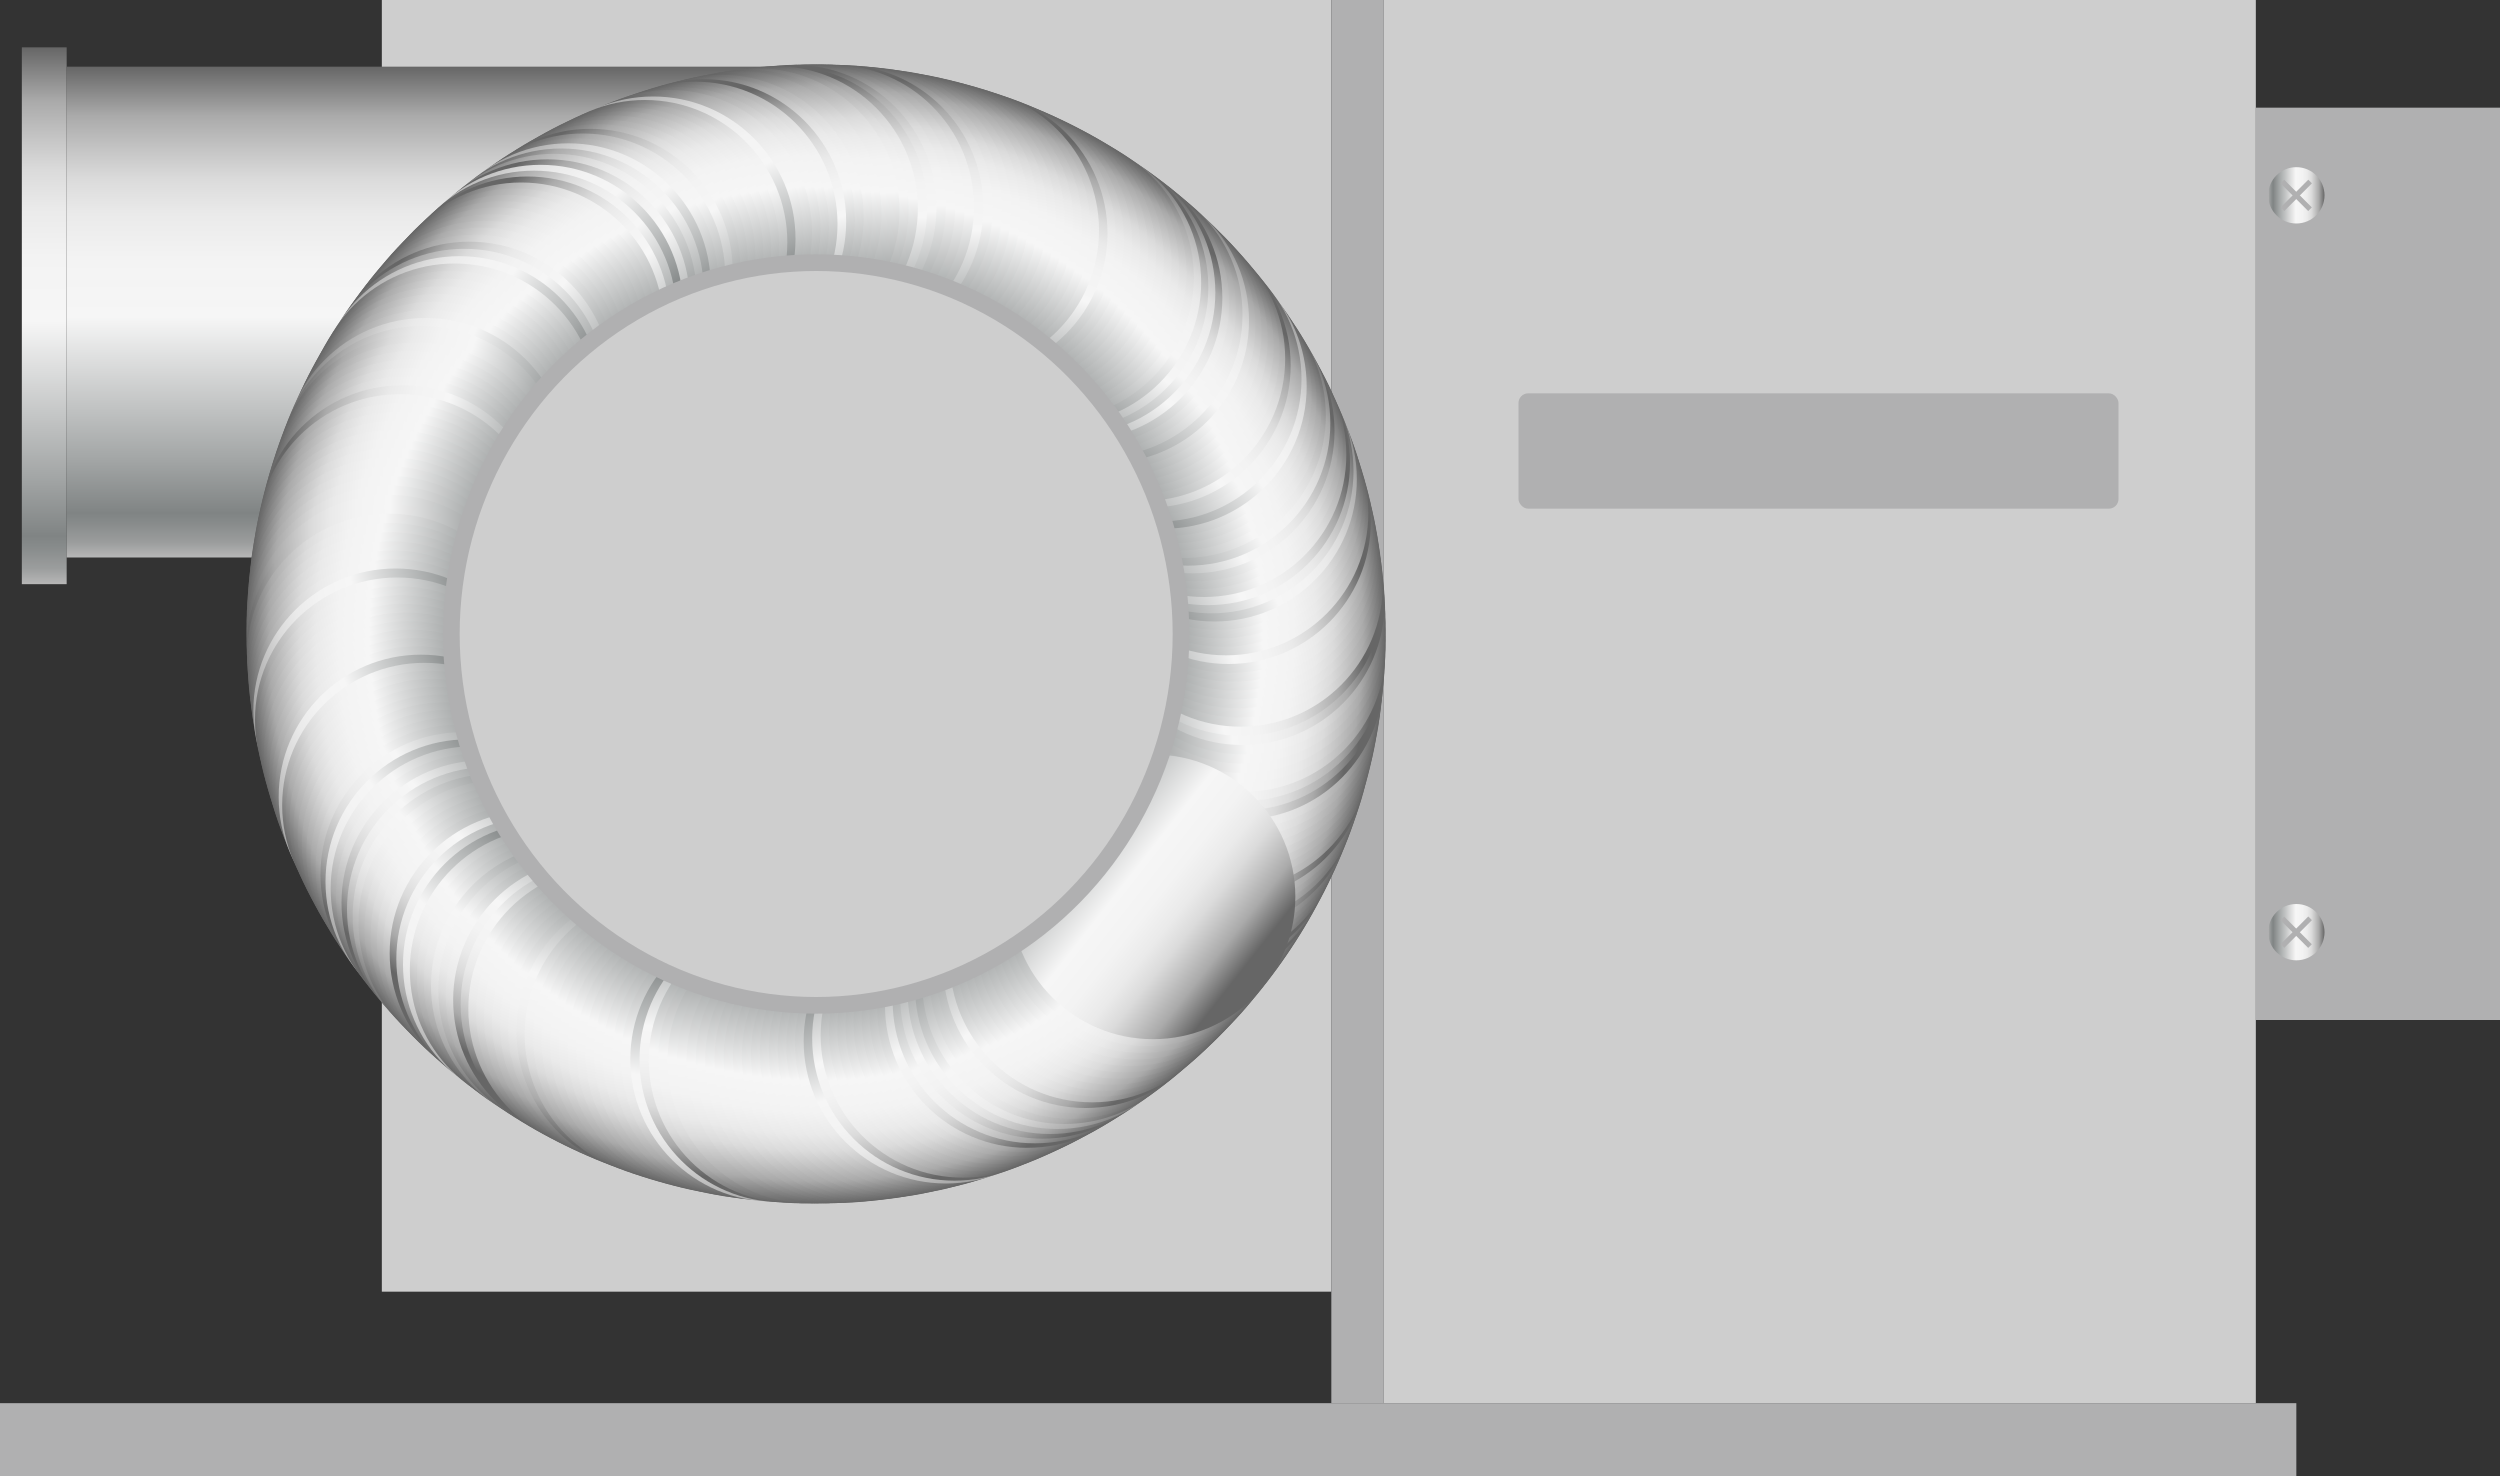 <svg xmlns="http://www.w3.org/2000/svg" xmlns:xlink="http://www.w3.org/1999/xlink" viewBox="0 0 150 88.57"><rect x="0" y="0" width="150" height="88.57" fill="#333333" stroke="none"/><defs><style>.cls-1,.cls-305{fill:#cecece;}.cls-2{fill:#b0b0b1;}.cls-3{fill:url(#未命名的渐变_143);}.cls-4{fill:url(#未命名的渐变_143-2);}.cls-5{fill:url(#未命名的渐变_143-3);}.cls-6{fill:url(#未命名的渐变_143-4);}.cls-7{fill:url(#未命名的渐变_143-5);}.cls-8{fill:url(#未命名的渐变_143-6);}.cls-9{fill:url(#未命名的渐变_143-7);}.cls-10{fill:url(#未命名的渐变_143-8);}.cls-11{fill:url(#未命名的渐变_143-9);}.cls-12{fill:url(#未命名的渐变_143-10);}.cls-13{fill:url(#未命名的渐变_143-11);}.cls-14{fill:url(#未命名的渐变_143-12);}.cls-15{fill:url(#未命名的渐变_143-13);}.cls-16{fill:url(#未命名的渐变_143-14);}.cls-17{fill:url(#未命名的渐变_143-15);}.cls-18{fill:url(#未命名的渐变_143-16);}.cls-19{fill:url(#未命名的渐变_143-17);}.cls-20{fill:url(#未命名的渐变_143-18);}.cls-21{fill:url(#未命名的渐变_143-19);}.cls-22{fill:url(#未命名的渐变_143-20);}.cls-23{fill:url(#未命名的渐变_143-21);}.cls-24{fill:url(#未命名的渐变_143-22);}.cls-25{fill:url(#未命名的渐变_143-23);}.cls-26{fill:url(#未命名的渐变_143-24);}.cls-27{fill:url(#未命名的渐变_143-25);}.cls-28{fill:url(#未命名的渐变_143-26);}.cls-29{fill:url(#未命名的渐变_143-27);}.cls-30{fill:url(#未命名的渐变_143-28);}.cls-31{fill:url(#未命名的渐变_143-29);}.cls-32{fill:url(#未命名的渐变_143-30);}.cls-33{fill:url(#未命名的渐变_143-31);}.cls-34{fill:url(#未命名的渐变_143-32);}.cls-35{fill:url(#未命名的渐变_143-33);}.cls-36{fill:url(#未命名的渐变_143-34);}.cls-37{fill:url(#未命名的渐变_143-35);}.cls-38{fill:url(#未命名的渐变_143-36);}.cls-39{fill:url(#未命名的渐变_143-37);}.cls-40{fill:url(#未命名的渐变_143-38);}.cls-41{fill:url(#未命名的渐变_143-39);}.cls-42{fill:url(#未命名的渐变_143-40);}.cls-43{fill:url(#未命名的渐变_143-41);}.cls-44{fill:url(#未命名的渐变_143-42);}.cls-45{fill:url(#未命名的渐变_143-43);}.cls-46{fill:url(#未命名的渐变_143-44);}.cls-47{fill:url(#未命名的渐变_143-45);}.cls-48{fill:url(#未命名的渐变_143-46);}.cls-49{fill:url(#未命名的渐变_143-47);}.cls-50{fill:url(#未命名的渐变_143-48);}.cls-51{fill:url(#未命名的渐变_143-49);}.cls-52{fill:url(#未命名的渐变_143-50);}.cls-53{fill:url(#未命名的渐变_143-51);}.cls-54{fill:url(#未命名的渐变_143-52);}.cls-55{fill:url(#未命名的渐变_143-53);}.cls-56{fill:url(#未命名的渐变_143-54);}.cls-57{fill:url(#未命名的渐变_143-55);}.cls-58{fill:url(#未命名的渐变_143-56);}.cls-59{fill:url(#未命名的渐变_143-57);}.cls-60{fill:url(#未命名的渐变_143-58);}.cls-61{fill:url(#未命名的渐变_143-59);}.cls-62{fill:url(#未命名的渐变_143-60);}.cls-63{fill:url(#未命名的渐变_143-61);}.cls-64{fill:url(#未命名的渐变_143-62);}.cls-65{fill:url(#未命名的渐变_143-63);}.cls-66{fill:url(#未命名的渐变_143-64);}.cls-67{fill:url(#未命名的渐变_143-65);}.cls-68{fill:url(#未命名的渐变_143-66);}.cls-69{fill:url(#未命名的渐变_143-67);}.cls-70{fill:url(#未命名的渐变_143-68);}.cls-71{fill:url(#未命名的渐变_143-69);}.cls-72{fill:url(#未命名的渐变_143-70);}.cls-73{fill:url(#未命名的渐变_143-71);}.cls-74{fill:url(#未命名的渐变_143-72);}.cls-75{fill:url(#未命名的渐变_143-73);}.cls-76{fill:url(#未命名的渐变_143-74);}.cls-77{fill:url(#未命名的渐变_143-75);}.cls-78{fill:url(#未命名的渐变_143-76);}.cls-79{fill:url(#未命名的渐变_143-77);}.cls-80{fill:url(#未命名的渐变_143-78);}.cls-81{fill:url(#未命名的渐变_143-79);}.cls-82{fill:url(#未命名的渐变_143-80);}.cls-83{fill:url(#未命名的渐变_143-81);}.cls-84{fill:url(#未命名的渐变_143-82);}.cls-85{fill:url(#未命名的渐变_143-83);}.cls-86{fill:url(#未命名的渐变_143-84);}.cls-87{fill:url(#未命名的渐变_143-85);}.cls-88{fill:url(#未命名的渐变_143-86);}.cls-89{fill:url(#未命名的渐变_143-87);}.cls-90{fill:url(#未命名的渐变_143-88);}.cls-91{fill:url(#未命名的渐变_143-89);}.cls-92{fill:url(#未命名的渐变_143-90);}.cls-93{fill:url(#未命名的渐变_143-91);}.cls-94{fill:url(#未命名的渐变_143-92);}.cls-95{fill:url(#未命名的渐变_143-93);}.cls-96{fill:url(#未命名的渐变_143-94);}.cls-97{fill:url(#未命名的渐变_143-95);}.cls-98{fill:url(#未命名的渐变_143-96);}.cls-99{fill:url(#未命名的渐变_143-97);}.cls-100{fill:url(#未命名的渐变_143-98);}.cls-101{fill:url(#未命名的渐变_143-99);}.cls-102{fill:url(#未命名的渐变_143-100);}.cls-103{fill:url(#未命名的渐变_143-101);}.cls-104{fill:url(#未命名的渐变_143-102);}.cls-105{fill:url(#未命名的渐变_143-103);}.cls-106{fill:url(#未命名的渐变_143-104);}.cls-107{fill:url(#未命名的渐变_143-105);}.cls-108{fill:url(#未命名的渐变_143-106);}.cls-109{fill:url(#未命名的渐变_143-107);}.cls-110{fill:url(#未命名的渐变_143-108);}.cls-111{fill:url(#未命名的渐变_143-109);}.cls-112{fill:url(#未命名的渐变_143-110);}.cls-113{fill:url(#未命名的渐变_143-111);}.cls-114{fill:url(#未命名的渐变_143-112);}.cls-115{fill:url(#未命名的渐变_143-113);}.cls-116{fill:url(#未命名的渐变_143-114);}.cls-117{fill:url(#未命名的渐变_143-115);}.cls-118{fill:url(#未命名的渐变_143-116);}.cls-119{fill:url(#未命名的渐变_143-117);}.cls-120{fill:url(#未命名的渐变_143-118);}.cls-121{fill:url(#未命名的渐变_143-119);}.cls-122{fill:url(#未命名的渐变_143-120);}.cls-123{fill:url(#未命名的渐变_143-121);}.cls-124{fill:url(#未命名的渐变_143-122);}.cls-125{fill:url(#未命名的渐变_143-123);}.cls-126{fill:url(#未命名的渐变_143-124);}.cls-127{fill:url(#未命名的渐变_143-125);}.cls-128{fill:url(#未命名的渐变_143-126);}.cls-129{fill:url(#未命名的渐变_143-127);}.cls-130{fill:url(#未命名的渐变_143-128);}.cls-131{fill:url(#未命名的渐变_143-129);}.cls-132{fill:url(#未命名的渐变_143-130);}.cls-133{fill:url(#未命名的渐变_143-131);}.cls-134{fill:url(#未命名的渐变_143-132);}.cls-135{fill:url(#未命名的渐变_143-133);}.cls-136{fill:url(#未命名的渐变_143-134);}.cls-137{fill:url(#未命名的渐变_143-135);}.cls-138{fill:url(#未命名的渐变_143-136);}.cls-139{fill:url(#未命名的渐变_143-137);}.cls-140{fill:url(#未命名的渐变_143-138);}.cls-141{fill:url(#未命名的渐变_143-139);}.cls-142{fill:url(#未命名的渐变_143-140);}.cls-143{fill:url(#未命名的渐变_143-141);}.cls-144{fill:url(#未命名的渐变_143-142);}.cls-145{fill:url(#未命名的渐变_143-143);}.cls-146{fill:url(#未命名的渐变_143-144);}.cls-147{fill:url(#未命名的渐变_143-145);}.cls-148{fill:url(#未命名的渐变_143-146);}.cls-149{fill:url(#未命名的渐变_143-147);}.cls-150{fill:url(#未命名的渐变_143-148);}.cls-151{fill:url(#未命名的渐变_143-149);}.cls-152{fill:url(#未命名的渐变_143-150);}.cls-153{fill:url(#未命名的渐变_143-151);}.cls-154{fill:url(#未命名的渐变_143-152);}.cls-155{fill:url(#未命名的渐变_143-153);}.cls-156{fill:url(#未命名的渐变_143-154);}.cls-157{fill:url(#未命名的渐变_143-155);}.cls-158{fill:url(#未命名的渐变_143-156);}.cls-159{fill:url(#未命名的渐变_143-157);}.cls-160{fill:url(#未命名的渐变_143-158);}.cls-161{fill:url(#未命名的渐变_143-159);}.cls-162{fill:url(#未命名的渐变_143-160);}.cls-163{fill:url(#未命名的渐变_143-161);}.cls-164{fill:url(#未命名的渐变_143-162);}.cls-165{fill:url(#未命名的渐变_143-163);}.cls-166{fill:url(#未命名的渐变_143-164);}.cls-167{fill:url(#未命名的渐变_143-165);}.cls-168{fill:url(#未命名的渐变_143-166);}.cls-169{fill:url(#未命名的渐变_143-167);}.cls-170{fill:url(#未命名的渐变_143-168);}.cls-171{fill:url(#未命名的渐变_143-169);}.cls-172{fill:url(#未命名的渐变_143-170);}.cls-173{fill:url(#未命名的渐变_143-171);}.cls-174{fill:url(#未命名的渐变_143-172);}.cls-175{fill:url(#未命名的渐变_143-173);}.cls-176{fill:url(#未命名的渐变_143-174);}.cls-177{fill:url(#未命名的渐变_143-175);}.cls-178{fill:url(#未命名的渐变_143-176);}.cls-179{fill:url(#未命名的渐变_143-177);}.cls-180{fill:url(#未命名的渐变_143-178);}.cls-181{fill:url(#未命名的渐变_143-179);}.cls-182{fill:url(#未命名的渐变_143-180);}.cls-183{fill:url(#未命名的渐变_143-181);}.cls-184{fill:url(#未命名的渐变_143-182);}.cls-185{fill:url(#未命名的渐变_143-183);}.cls-186{fill:url(#未命名的渐变_143-184);}.cls-187{fill:url(#未命名的渐变_143-185);}.cls-188{fill:url(#未命名的渐变_143-186);}.cls-189{fill:url(#未命名的渐变_143-187);}.cls-190{fill:url(#未命名的渐变_143-188);}.cls-191{fill:url(#未命名的渐变_143-189);}.cls-192{fill:url(#未命名的渐变_143-190);}.cls-193{fill:url(#未命名的渐变_143-191);}.cls-194{fill:url(#未命名的渐变_143-192);}.cls-195{fill:url(#未命名的渐变_143-193);}.cls-196{fill:url(#未命名的渐变_143-194);}.cls-197{fill:url(#未命名的渐变_143-195);}.cls-198{fill:url(#未命名的渐变_143-196);}.cls-199{fill:url(#未命名的渐变_143-197);}.cls-200{fill:url(#未命名的渐变_143-198);}.cls-201{fill:url(#未命名的渐变_143-199);}.cls-202{fill:url(#未命名的渐变_143-200);}.cls-203{fill:url(#未命名的渐变_143-201);}.cls-204{fill:url(#未命名的渐变_143-202);}.cls-205{fill:url(#未命名的渐变_143-203);}.cls-206{fill:url(#未命名的渐变_143-204);}.cls-207{fill:url(#未命名的渐变_143-205);}.cls-208{fill:url(#未命名的渐变_143-206);}.cls-209{fill:url(#未命名的渐变_143-207);}.cls-210{fill:url(#未命名的渐变_143-208);}.cls-211{fill:url(#未命名的渐变_143-209);}.cls-212{fill:url(#未命名的渐变_143-210);}.cls-213{fill:url(#未命名的渐变_143-211);}.cls-214{fill:url(#未命名的渐变_143-212);}.cls-215{fill:url(#未命名的渐变_143-213);}.cls-216{fill:url(#未命名的渐变_143-214);}.cls-217{fill:url(#未命名的渐变_143-215);}.cls-218{fill:url(#未命名的渐变_143-216);}.cls-219{fill:url(#未命名的渐变_143-217);}.cls-220{fill:url(#未命名的渐变_143-218);}.cls-221{fill:url(#未命名的渐变_143-219);}.cls-222{fill:url(#未命名的渐变_143-220);}.cls-223{fill:url(#未命名的渐变_143-221);}.cls-224{fill:url(#未命名的渐变_143-222);}.cls-225{fill:url(#未命名的渐变_143-223);}.cls-226{fill:url(#未命名的渐变_143-224);}.cls-227{fill:url(#未命名的渐变_143-225);}.cls-228{fill:url(#未命名的渐变_143-226);}.cls-229{fill:url(#未命名的渐变_143-227);}.cls-230{fill:url(#未命名的渐变_143-228);}.cls-231{fill:url(#未命名的渐变_143-229);}.cls-232{fill:url(#未命名的渐变_143-230);}.cls-233{fill:url(#未命名的渐变_143-231);}.cls-234{fill:url(#未命名的渐变_143-232);}.cls-235{fill:url(#未命名的渐变_143-233);}.cls-236{fill:url(#未命名的渐变_143-234);}.cls-237{fill:url(#未命名的渐变_143-235);}.cls-238{fill:url(#未命名的渐变_143-236);}.cls-239{fill:url(#未命名的渐变_143-237);}.cls-240{fill:url(#未命名的渐变_143-238);}.cls-241{fill:url(#未命名的渐变_143-239);}.cls-242{fill:url(#未命名的渐变_143-240);}.cls-243{fill:url(#未命名的渐变_143-241);}.cls-244{fill:url(#未命名的渐变_143-242);}.cls-245{fill:url(#未命名的渐变_143-243);}.cls-246{fill:url(#未命名的渐变_143-244);}.cls-247{fill:url(#未命名的渐变_143-245);}.cls-248{fill:url(#未命名的渐变_143-246);}.cls-249{fill:url(#未命名的渐变_143-247);}.cls-250{fill:url(#未命名的渐变_143-248);}.cls-251{fill:url(#未命名的渐变_143-249);}.cls-252{fill:url(#未命名的渐变_143-250);}.cls-253{fill:url(#未命名的渐变_143-251);}.cls-254{fill:url(#未命名的渐变_143-252);}.cls-255{fill:url(#未命名的渐变_143-253);}.cls-256{fill:url(#未命名的渐变_143-254);}.cls-257{fill:url(#未命名的渐变_143-255);}.cls-258{fill:url(#未命名的渐变_143-256);}.cls-259{fill:url(#未命名的渐变_143-257);}.cls-260{fill:url(#未命名的渐变_143-258);}.cls-261{fill:url(#未命名的渐变_143-259);}.cls-262{fill:url(#未命名的渐变_143-260);}.cls-263{fill:url(#未命名的渐变_143-261);}.cls-264{fill:url(#未命名的渐变_143-262);}.cls-265{fill:url(#未命名的渐变_143-263);}.cls-266{fill:url(#未命名的渐变_143-264);}.cls-267{fill:url(#未命名的渐变_143-265);}.cls-268{fill:url(#未命名的渐变_143-266);}.cls-269{fill:url(#未命名的渐变_143-267);}.cls-270{fill:url(#未命名的渐变_143-268);}.cls-271{fill:url(#未命名的渐变_143-269);}.cls-272{fill:url(#未命名的渐变_143-270);}.cls-273{fill:url(#未命名的渐变_143-271);}.cls-274{fill:url(#未命名的渐变_143-272);}.cls-275{fill:url(#未命名的渐变_143-273);}.cls-276{fill:url(#未命名的渐变_143-274);}.cls-277{fill:url(#未命名的渐变_143-275);}.cls-278{fill:url(#未命名的渐变_143-276);}.cls-279{fill:url(#未命名的渐变_143-277);}.cls-280{fill:url(#未命名的渐变_143-278);}.cls-281{fill:url(#未命名的渐变_143-279);}.cls-282{fill:url(#未命名的渐变_143-280);}.cls-283{fill:url(#未命名的渐变_143-281);}.cls-284{fill:url(#未命名的渐变_143-282);}.cls-285{fill:url(#未命名的渐变_143-283);}.cls-286{fill:url(#未命名的渐变_143-284);}.cls-287{fill:url(#未命名的渐变_143-285);}.cls-288{fill:url(#未命名的渐变_143-286);}.cls-289{fill:url(#未命名的渐变_143-287);}.cls-290{fill:url(#未命名的渐变_143-288);}.cls-291{fill:url(#未命名的渐变_143-289);}.cls-292{fill:url(#未命名的渐变_143-290);}.cls-293{fill:url(#未命名的渐变_143-291);}.cls-294{fill:url(#未命名的渐变_143-292);}.cls-295{fill:url(#未命名的渐变_143-293);}.cls-296{fill:url(#未命名的渐变_143-294);}.cls-297{fill:url(#未命名的渐变_143-295);}.cls-298{fill:url(#未命名的渐变_143-296);}.cls-299{fill:url(#未命名的渐变_143-297);}.cls-300{fill:url(#未命名的渐变_143-298);}.cls-301{fill:url(#未命名的渐变_143-299);}.cls-302{fill:url(#未命名的渐变_143-300);}.cls-303{fill:url(#未命名的渐变_143-301);}.cls-304{fill:url(#未命名的渐变_143-302);}.cls-305{stroke:#b0b0b1;stroke-miterlimit:10;}.cls-306{fill:url(#未命名的渐变_143-304);}.cls-307{fill:url(#未命名的渐变_143-305);}</style><linearGradient id="未命名的渐变_143" x1="2.65" y1="35.06" x2="2.65" y2="2.84" gradientUnits="userSpaceOnUse"><stop offset="0" stop-color="#b7b7b7"/><stop offset="0.03" stop-color="#9b9d9d"/><stop offset="0.07" stop-color="#878b8b"/><stop offset="0.09" stop-color="#808484"/><stop offset="0.2" stop-color="#a3a6a6"/><stop offset="0.49" stop-color="#f6f6f6"/><stop offset="0.61" stop-color="#f3f3f3"/><stop offset="0.7" stop-color="#eaeaea"/><stop offset="0.77" stop-color="#dbdbdb"/><stop offset="0.83" stop-color="#c5c5c5"/><stop offset="0.9" stop-color="#aaa"/><stop offset="0.95" stop-color="#888"/><stop offset="1" stop-color="#666"/></linearGradient><linearGradient id="未命名的渐变_143-2" x1="27.01" y1="33.44" x2="27.01" y2="4" xlink:href="#未命名的渐变_143"/><linearGradient id="未命名的渐变_143-3" x1="17.76" y1="388.98" x2="17.76" y2="371.9" gradientTransform="translate(384.65 267.23) rotate(126.83)" xlink:href="#未命名的渐变_143"/><linearGradient id="未命名的渐变_143-4" x1="17.76" y1="388.98" x2="17.76" y2="371.9" gradientTransform="translate(389.25 260.35) rotate(125.66)" xlink:href="#未命名的渐变_143"/><linearGradient id="未命名的渐变_143-5" x1="17.76" y1="388.98" x2="17.76" y2="371.9" gradientTransform="translate(393.71 253.37) rotate(124.5)" xlink:href="#未命名的渐变_143"/><linearGradient id="未命名的渐变_143-6" x1="17.76" y1="388.98" x2="17.76" y2="371.9" gradientTransform="translate(398.03 246.29) rotate(123.33)" xlink:href="#未命名的渐变_143"/><linearGradient id="未命名的渐变_143-7" x1="17.76" y1="388.98" x2="17.76" y2="371.9" gradientTransform="translate(402.22 239.12) rotate(122.16)" xlink:href="#未命名的渐变_143"/><linearGradient id="未命名的渐变_143-8" x1="17.76" y1="388.98" x2="17.76" y2="371.9" gradientTransform="translate(406.26 231.84) rotate(120.98)" xlink:href="#未命名的渐变_143"/><linearGradient id="未命名的渐变_143-9" x1="17.76" y1="388.98" x2="17.76" y2="371.9" gradientTransform="matrix(-0.5, 0.87, -0.87, -0.5, 410.16, 224.47)" xlink:href="#未命名的渐变_143"/><linearGradient id="未命名的渐变_143-10" x1="17.76" y1="388.98" x2="17.76" y2="371.9" gradientTransform="translate(413.92 217.01) rotate(118.63)" xlink:href="#未命名的渐变_143"/><linearGradient id="未命名的渐变_143-11" x1="17.76" y1="388.98" x2="17.76" y2="371.9" gradientTransform="matrix(-0.46, 0.89, -0.89, -0.46, 417.53, 209.45)" xlink:href="#未命名的渐变_143"/><linearGradient id="未命名的渐变_143-12" x1="17.76" y1="388.98" x2="17.76" y2="371.9" gradientTransform="translate(420.98 201.81) rotate(116.27)" xlink:href="#未命名的渐变_143"/><linearGradient id="未命名的渐变_143-13" x1="17.76" y1="388.98" x2="17.76" y2="371.9" gradientTransform="translate(424.29 194.08) rotate(115.08)" xlink:href="#未命名的渐变_143"/><linearGradient id="未命名的渐变_143-14" x1="17.76" y1="388.98" x2="17.76" y2="371.9" gradientTransform="translate(427.45 186.27) rotate(113.89)" xlink:href="#未命名的渐变_143"/><linearGradient id="未命名的渐变_143-15" x1="17.76" y1="388.98" x2="17.76" y2="371.9" gradientTransform="translate(430.45 178.37) rotate(112.7)" xlink:href="#未命名的渐变_143"/><linearGradient id="未命名的渐变_143-16" x1="17.76" y1="388.98" x2="17.76" y2="371.9" gradientTransform="matrix(-0.37, 0.93, -0.93, -0.37, 433.29, 170.39)" xlink:href="#未命名的渐变_143"/><linearGradient id="未命名的渐变_143-17" x1="17.76" y1="388.98" x2="17.76" y2="371.9" gradientTransform="translate(435.97 162.33) rotate(110.31)" xlink:href="#未命名的渐变_143"/><linearGradient id="未命名的渐变_143-18" x1="17.76" y1="388.98" x2="17.76" y2="371.9" gradientTransform="translate(438.49 154.21) rotate(109.11)" xlink:href="#未命名的渐变_143"/><linearGradient id="未命名的渐变_143-19" x1="17.76" y1="388.98" x2="17.76" y2="371.9" gradientTransform="translate(440.84 146.01) rotate(107.91)" xlink:href="#未命名的渐变_143"/><linearGradient id="未命名的渐变_143-20" x1="17.76" y1="388.98" x2="17.76" y2="371.9" gradientTransform="matrix(-0.29, 0.96, -0.96, -0.29, 443.02, 137.74)" xlink:href="#未命名的渐变_143"/><linearGradient id="未命名的渐变_143-21" x1="17.76" y1="388.98" x2="17.76" y2="371.9" gradientTransform="translate(445.04 129.41) rotate(105.49)" xlink:href="#未命名的渐变_143"/><linearGradient id="未命名的渐变_143-22" x1="17.76" y1="388.98" x2="17.76" y2="371.9" gradientTransform="translate(446.88 121.02) rotate(104.28)" xlink:href="#未命名的渐变_143"/><linearGradient id="未命名的渐变_143-23" x1="17.76" y1="388.98" x2="17.76" y2="371.9" gradientTransform="translate(448.55 112.57) rotate(103.07)" xlink:href="#未命名的渐变_143"/><linearGradient id="未命名的渐变_143-24" x1="17.76" y1="388.98" x2="17.76" y2="371.9" gradientTransform="translate(450.04 104.07) rotate(101.85)" xlink:href="#未命名的渐变_143"/><linearGradient id="未命名的渐变_143-25" x1="17.76" y1="388.98" x2="17.76" y2="371.9" gradientTransform="translate(451.35 95.52) rotate(100.63)" xlink:href="#未命名的渐变_143"/><linearGradient id="未命名的渐变_143-26" x1="17.76" y1="388.98" x2="17.76" y2="371.9" gradientTransform="translate(452.48 86.93) rotate(99.41)" xlink:href="#未命名的渐变_143"/><linearGradient id="未命名的渐变_143-27" x1="17.76" y1="388.98" x2="17.76" y2="371.9" gradientTransform="translate(453.43 78.3) rotate(98.18)" xlink:href="#未命名的渐变_143"/><linearGradient id="未命名的渐变_143-28" x1="17.76" y1="388.98" x2="17.76" y2="371.9" gradientTransform="translate(454.2 69.64) rotate(96.96)" xlink:href="#未命名的渐变_143"/><linearGradient id="未命名的渐变_143-29" x1="17.76" y1="388.98" x2="17.76" y2="371.9" gradientTransform="matrix(-0.1, 1, -1, -0.1, 454.79, 60.95)" xlink:href="#未命名的渐变_143"/><linearGradient id="未命名的渐变_143-30" x1="17.76" y1="388.98" x2="17.76" y2="371.9" gradientTransform="matrix(-0.08, 1, -1, -0.08, 455.18, 52.24)" xlink:href="#未命名的渐变_143"/><linearGradient id="未命名的渐变_143-31" x1="17.76" y1="388.98" x2="17.76" y2="371.9" gradientTransform="matrix(-0.06, 1, -1, -0.06, 455.39, 43.51)" xlink:href="#未命名的渐变_143"/><linearGradient id="未命名的渐变_143-32" x1="17.76" y1="388.98" x2="17.76" y2="371.9" gradientTransform="translate(455.42 34.76) rotate(92.04)" xlink:href="#未命名的渐变_143"/><linearGradient id="未命名的渐变_143-33" x1="17.76" y1="388.98" x2="17.76" y2="371.9" gradientTransform="translate(455.25 26.02) rotate(90.81)" xlink:href="#未命名的渐变_143"/><linearGradient id="未命名的渐变_143-34" x1="17.76" y1="388.98" x2="17.76" y2="371.9" gradientTransform="translate(454.9 17.25) rotate(89.57)" xlink:href="#未命名的渐变_143"/><linearGradient id="未命名的渐变_143-35" x1="17.76" y1="388.98" x2="17.76" y2="371.9" gradientTransform="translate(454.36 8.48) rotate(88.34)" xlink:href="#未命名的渐变_143"/><linearGradient id="未命名的渐变_143-36" x1="17.76" y1="388.98" x2="17.76" y2="371.9" gradientTransform="translate(453.62 -0.28) rotate(87.1)" xlink:href="#未命名的渐变_143"/><linearGradient id="未命名的渐变_143-37" x1="17.76" y1="388.98" x2="17.76" y2="371.9" gradientTransform="matrix(0.07, 1, -1, 0.07, 452.7, -9.01)" xlink:href="#未命名的渐变_143"/><linearGradient id="未命名的渐变_143-38" x1="17.76" y1="388.98" x2="17.76" y2="371.9" gradientTransform="matrix(0.09, 1, -1, 0.09, 451.59, -17.71)" xlink:href="#未命名的渐变_143"/><linearGradient id="未命名的渐变_143-39" x1="17.76" y1="388.98" x2="17.76" y2="371.9" gradientTransform="translate(450.3 -26.37) rotate(83.39)" xlink:href="#未命名的渐变_143"/><linearGradient id="未命名的渐变_143-40" x1="17.76" y1="388.98" x2="17.76" y2="371.9" gradientTransform="translate(448.82 -34.99) rotate(82.16)" xlink:href="#未命名的渐变_143"/><linearGradient id="未命名的渐变_143-41" x1="17.76" y1="388.98" x2="17.76" y2="371.9" gradientTransform="translate(447.16 -43.56) rotate(80.93)" xlink:href="#未命名的渐变_143"/><linearGradient id="未命名的渐变_143-42" x1="17.76" y1="388.98" x2="17.76" y2="371.9" gradientTransform="translate(445.32 -52.08) rotate(79.7)" xlink:href="#未命名的渐变_143"/><linearGradient id="未命名的渐变_143-43" x1="17.76" y1="388.98" x2="17.76" y2="371.9" gradientTransform="translate(443.3 -60.54) rotate(78.47)" xlink:href="#未命名的渐变_143"/><linearGradient id="未命名的渐变_143-44" x1="17.76" y1="388.98" x2="17.76" y2="371.9" gradientTransform="translate(441.11 -68.93) rotate(77.25)" xlink:href="#未命名的渐变_143"/><linearGradient id="未命名的渐变_143-45" x1="17.76" y1="388.98" x2="17.76" y2="371.9" gradientTransform="translate(438.74 -77.26) rotate(76.03)" xlink:href="#未命名的渐变_143"/><linearGradient id="未命名的渐变_143-46" x1="17.76" y1="388.98" x2="17.76" y2="371.9" gradientTransform="matrix(0.26, 0.97, -0.97, 0.26, 436.2, -85.52)" xlink:href="#未命名的渐变_143"/><linearGradient id="未命名的渐变_143-47" x1="17.76" y1="388.98" x2="17.76" y2="371.9" gradientTransform="translate(433.5 -93.7) rotate(73.59)" xlink:href="#未命名的渐变_143"/><linearGradient id="未命名的渐变_143-48" x1="17.76" y1="388.98" x2="17.76" y2="371.9" gradientTransform="translate(430.62 -101.81) rotate(72.38)" xlink:href="#未命名的渐变_143"/><linearGradient id="未命名的渐变_143-49" x1="17.76" y1="388.98" x2="17.76" y2="371.9" gradientTransform="translate(427.59 -109.83) rotate(71.17)" xlink:href="#未命名的渐变_143"/><linearGradient id="未命名的渐变_143-50" x1="17.76" y1="388.98" x2="17.76" y2="371.9" gradientTransform="translate(424.39 -117.77) rotate(69.96)" xlink:href="#未命名的渐变_143"/><linearGradient id="未命名的渐变_143-51" x1="17.76" y1="388.98" x2="17.76" y2="371.9" gradientTransform="matrix(0.36, 0.93, -0.93, 0.36, 421.04, -125.62)" xlink:href="#未命名的渐变_143"/><linearGradient id="未命名的渐变_143-52" x1="17.76" y1="388.98" x2="17.76" y2="371.9" gradientTransform="translate(417.53 -133.38) rotate(67.56)" xlink:href="#未命名的渐变_143"/><linearGradient id="未命名的渐变_143-53" x1="17.76" y1="388.98" x2="17.76" y2="371.9" gradientTransform="matrix(0.4, 0.92, -0.92, 0.4, 413.86, -141.04)" xlink:href="#未命名的渐变_143"/><linearGradient id="未命名的渐变_143-54" x1="17.76" y1="388.98" x2="17.76" y2="371.9" gradientTransform="translate(410.05 -148.61) rotate(65.17)" xlink:href="#未命名的渐变_143"/><linearGradient id="未命名的渐变_143-55" x1="17.76" y1="388.98" x2="17.76" y2="371.9" gradientTransform="translate(406.09 -156.08) rotate(63.97)" xlink:href="#未命名的渐变_143"/><linearGradient id="未命名的渐变_143-56" x1="17.76" y1="388.98" x2="17.76" y2="371.9" gradientTransform="translate(401.98 -163.45) rotate(62.79)" xlink:href="#未命名的渐变_143"/><linearGradient id="未命名的渐变_143-57" x1="17.76" y1="388.98" x2="17.76" y2="371.9" gradientTransform="matrix(0.48, 0.88, -0.88, 0.48, 397.73, -170.72)" xlink:href="#未命名的渐变_143"/><linearGradient id="未命名的渐变_143-58" x1="17.76" y1="388.98" x2="17.76" y2="371.9" gradientTransform="matrix(0.49, 0.87, -0.87, 0.49, 393.35, -177.88)" xlink:href="#未命名的渐变_143"/><linearGradient id="未命名的渐变_143-59" x1="17.76" y1="388.98" x2="17.76" y2="371.9" gradientTransform="translate(388.82 -184.93) rotate(59.23)" xlink:href="#未命名的渐变_143"/><linearGradient id="未命名的渐变_143-60" x1="17.76" y1="388.98" x2="17.76" y2="371.9" gradientTransform="translate(384.16 -191.88) rotate(58.05)" xlink:href="#未命名的渐变_143"/><linearGradient id="未命名的渐变_143-61" x1="17.76" y1="388.98" x2="17.76" y2="371.9" gradientTransform="translate(379.36 -198.72) rotate(56.88)" xlink:href="#未命名的渐变_143"/><linearGradient id="未命名的渐变_143-62" x1="17.76" y1="388.98" x2="17.76" y2="371.9" gradientTransform="translate(374.43 -205.45) rotate(55.7)" xlink:href="#未命名的渐变_143"/><linearGradient id="未命名的渐变_143-63" x1="17.76" y1="388.98" x2="17.76" y2="371.9" gradientTransform="matrix(0.58, 0.81, -0.81, 0.58, 369.38, -212.07)" xlink:href="#未命名的渐变_143"/><linearGradient id="未命名的渐变_143-64" x1="17.76" y1="388.98" x2="17.76" y2="371.9" gradientTransform="matrix(0.6, 0.8, -0.8, 0.6, 364.19, -218.57)" xlink:href="#未命名的渐变_143"/><linearGradient id="未命名的渐变_143-65" x1="17.76" y1="388.98" x2="17.76" y2="371.9" gradientTransform="translate(358.89 -224.95) rotate(52.18)" xlink:href="#未命名的渐变_143"/><linearGradient id="未命名的渐变_143-66" x1="17.76" y1="388.98" x2="17.76" y2="371.9" gradientTransform="matrix(0.63, 0.78, -0.78, 0.63, 353.45, -231.22)" xlink:href="#未命名的渐变_143"/><linearGradient id="未命名的渐变_143-67" x1="17.76" y1="388.98" x2="17.76" y2="371.9" gradientTransform="translate(347.9 -237.38) rotate(49.85)" xlink:href="#未命名的渐变_143"/><linearGradient id="未命名的渐变_143-68" x1="17.76" y1="388.98" x2="17.76" y2="371.9" gradientTransform="translate(342.23 -243.41) rotate(48.68)" xlink:href="#未命名的渐变_143"/><linearGradient id="未命名的渐变_143-69" x1="17.76" y1="388.98" x2="17.76" y2="371.9" gradientTransform="translate(336.43 -249.32) rotate(47.51)" xlink:href="#未命名的渐变_143"/><linearGradient id="未命名的渐变_143-70" x1="17.76" y1="388.98" x2="17.76" y2="371.9" gradientTransform="translate(330.52 -255.12) rotate(46.35)" xlink:href="#未命名的渐变_143"/><linearGradient id="未命名的渐变_143-71" x1="17.76" y1="388.98" x2="17.76" y2="371.9" gradientTransform="translate(324.5 -260.79) rotate(45.18)" xlink:href="#未命名的渐变_143"/><linearGradient id="未命名的渐变_143-72" x1="17.76" y1="388.98" x2="17.76" y2="371.9" gradientTransform="translate(318.36 -266.33) rotate(44.02)" xlink:href="#未命名的渐变_143"/><linearGradient id="未命名的渐变_143-73" x1="17.76" y1="388.98" x2="17.76" y2="371.9" gradientTransform="matrix(0.73, 0.68, -0.68, 0.73, 312.11, -271.75)" xlink:href="#未命名的渐变_143"/><linearGradient id="未命名的渐变_143-74" x1="17.76" y1="388.98" x2="17.76" y2="371.9" gradientTransform="translate(305.75 -277.05) rotate(41.68)" xlink:href="#未命名的渐变_143"/><linearGradient id="未命名的渐变_143-75" x1="17.76" y1="388.98" x2="17.76" y2="371.9" gradientTransform="matrix(0.76, 0.65, -0.65, 0.76, 299.27, -282.22)" xlink:href="#未命名的渐变_143"/><linearGradient id="未命名的渐变_143-76" x1="17.76" y1="388.98" x2="17.76" y2="371.9" gradientTransform="translate(292.69 -287.25) rotate(39.35)" xlink:href="#未命名的渐变_143"/><linearGradient id="未命名的渐变_143-77" x1="17.76" y1="388.98" x2="17.76" y2="371.9" gradientTransform="matrix(0.79, 0.62, -0.62, 0.79, 286, -292.16)" xlink:href="#未命名的渐变_143"/><linearGradient id="未命名的渐变_143-78" x1="17.76" y1="388.98" x2="17.76" y2="371.9" gradientTransform="translate(279.21 -296.93) rotate(37.01)" xlink:href="#未命名的渐变_143"/><linearGradient id="未命名的渐变_143-79" x1="17.76" y1="388.98" x2="17.76" y2="371.9" gradientTransform="matrix(0.81, 0.59, -0.59, 0.81, 272.31, -301.57)" xlink:href="#未命名的渐变_143"/><linearGradient id="未命名的渐变_143-80" x1="17.76" y1="388.98" x2="17.76" y2="371.9" gradientTransform="matrix(0.82, 0.57, -0.57, 0.82, 265.31, -306.07)" xlink:href="#未命名的渐变_143"/><linearGradient id="未命名的渐变_143-81" x1="17.76" y1="388.98" x2="17.76" y2="371.9" gradientTransform="translate(258.21 -310.43) rotate(33.49)" xlink:href="#未命名的渐变_143"/><linearGradient id="未命名的渐变_143-82" x1="17.76" y1="388.98" x2="17.76" y2="371.9" gradientTransform="translate(251.01 -314.66) rotate(32.31)" xlink:href="#未命名的渐变_143"/><linearGradient id="未命名的渐变_143-83" x1="17.76" y1="388.98" x2="17.76" y2="371.9" gradientTransform="translate(243.71 -318.74) rotate(31.14)" xlink:href="#未命名的渐变_143"/><linearGradient id="未命名的渐变_143-84" x1="17.76" y1="388.98" x2="17.76" y2="371.9" gradientTransform="translate(236.32 -322.68) rotate(29.95)" xlink:href="#未命名的渐变_143"/><linearGradient id="未命名的渐变_143-85" x1="17.76" y1="388.98" x2="17.76" y2="371.9" gradientTransform="translate(228.83 -326.47) rotate(28.77)" xlink:href="#未命名的渐变_143"/><linearGradient id="未命名的渐变_143-86" x1="17.76" y1="388.98" x2="17.76" y2="371.9" gradientTransform="translate(221.25 -330.12) rotate(27.58)" xlink:href="#未命名的渐变_143"/><linearGradient id="未命名的渐变_143-87" x1="17.76" y1="388.98" x2="17.76" y2="371.9" gradientTransform="translate(213.58 -333.61) rotate(26.4)" xlink:href="#未命名的渐变_143"/><linearGradient id="未命名的渐变_143-88" x1="17.76" y1="388.98" x2="17.76" y2="371.9" gradientTransform="translate(205.82 -336.95) rotate(25.2)" xlink:href="#未命名的渐变_143"/><linearGradient id="未命名的渐变_143-89" x1="17.76" y1="388.98" x2="17.76" y2="371.9" gradientTransform="translate(197.97 -340.14) rotate(24.01)" xlink:href="#未命名的渐变_143"/><linearGradient id="未命名的渐变_143-90" x1="17.76" y1="388.98" x2="17.76" y2="371.9" gradientTransform="translate(190.04 -343.17) rotate(22.81)" xlink:href="#未命名的渐变_143"/><linearGradient id="未命名的渐变_143-91" x1="17.76" y1="388.98" x2="17.76" y2="371.9" gradientTransform="translate(182.03 -346.04) rotate(21.61)" xlink:href="#未命名的渐变_143"/><linearGradient id="未命名的渐变_143-92" x1="17.76" y1="388.98" x2="17.76" y2="371.9" gradientTransform="matrix(0.94, 0.35, -0.35, 0.94, 173.94, -348.75)" xlink:href="#未命名的渐变_143"/><linearGradient id="未命名的渐变_143-93" x1="17.76" y1="388.98" x2="17.76" y2="371.9" gradientTransform="translate(165.78 -351.29) rotate(19.2)" xlink:href="#未命名的渐变_143"/><linearGradient id="未命名的渐变_143-94" x1="17.76" y1="388.98" x2="17.76" y2="371.9" gradientTransform="translate(157.54 -353.67) rotate(18)" xlink:href="#未命名的渐变_143"/><linearGradient id="未命名的渐变_143-95" x1="17.76" y1="388.98" x2="17.76" y2="371.9" gradientTransform="translate(149.24 -355.87) rotate(16.78)" xlink:href="#未命名的渐变_143"/><linearGradient id="未命名的渐变_143-96" x1="17.76" y1="388.98" x2="17.76" y2="371.9" gradientTransform="translate(140.87 -357.91) rotate(15.57)" xlink:href="#未命名的渐变_143"/><linearGradient id="未命名的渐变_143-97" x1="17.76" y1="388.98" x2="17.76" y2="371.9" gradientTransform="translate(132.44 -359.77) rotate(14.35)" xlink:href="#未命名的渐变_143"/><linearGradient id="未命名的渐变_143-98" x1="17.76" y1="388.98" x2="17.76" y2="371.9" gradientTransform="translate(123.95 -361.46) rotate(13.13)" xlink:href="#未命名的渐变_143"/><linearGradient id="未命名的渐变_143-99" x1="17.76" y1="388.98" x2="17.76" y2="371.9" gradientTransform="translate(115.41 -362.97) rotate(11.91)" xlink:href="#未命名的渐变_143"/><linearGradient id="未命名的渐变_143-100" x1="17.76" y1="388.98" x2="17.76" y2="371.9" gradientTransform="translate(106.82 -364.29) rotate(10.68)" xlink:href="#未命名的渐变_143"/><linearGradient id="未命名的渐变_143-101" x1="17.76" y1="388.98" x2="17.76" y2="371.9" gradientTransform="translate(98.19 -365.44) rotate(9.46)" xlink:href="#未命名的渐变_143"/><linearGradient id="未命名的渐变_143-102" x1="17.76" y1="388.98" x2="17.76" y2="371.9" gradientTransform="translate(89.52 -366.4) rotate(8.23)" xlink:href="#未命名的渐变_143"/><linearGradient id="未命名的渐变_143-103" x1="17.76" y1="388.98" x2="17.76" y2="371.9" gradientTransform="translate(80.81 -367.18) rotate(6.99)" xlink:href="#未命名的渐变_143"/><linearGradient id="未命名的渐变_143-104" x1="17.76" y1="388.98" x2="17.76" y2="371.9" gradientTransform="translate(72.08 -367.77) rotate(5.76)" xlink:href="#未命名的渐变_143"/><linearGradient id="未命名的渐变_143-105" x1="17.76" y1="388.98" x2="17.76" y2="371.9" gradientTransform="translate(63.32 -368.18) rotate(4.52)" xlink:href="#未命名的渐变_143"/><linearGradient id="未命名的渐变_143-106" x1="17.76" y1="388.98" x2="17.76" y2="371.9" gradientTransform="matrix(1, 0.06, -0.06, 1, 54.55, -368.39)" xlink:href="#未命名的渐变_143"/><linearGradient id="未命名的渐变_143-107" x1="17.76" y1="388.98" x2="17.76" y2="371.9" gradientTransform="translate(45.76 -368.42) rotate(2.05)" xlink:href="#未命名的渐变_143"/><linearGradient id="未命名的渐变_143-108" x1="17.76" y1="388.98" x2="17.76" y2="371.9" gradientTransform="translate(36.97 -368.25) rotate(0.81)" xlink:href="#未命名的渐变_143"/><linearGradient id="未命名的渐变_143-109" x1="17.76" y1="388.98" x2="17.76" y2="371.9" gradientTransform="translate(28.18 -367.9) rotate(-0.43)" xlink:href="#未命名的渐变_143"/><linearGradient id="未命名的渐变_143-110" x1="17.76" y1="388.98" x2="17.76" y2="371.9" gradientTransform="translate(19.4 -367.35) rotate(-1.66)" xlink:href="#未命名的渐变_143"/><linearGradient id="未命名的渐变_143-111" x1="17.76" y1="388.98" x2="17.76" y2="371.9" gradientTransform="matrix(1, -0.05, 0.05, 1, 10.65, -366.62)" xlink:href="#未命名的渐变_143"/><linearGradient id="未命名的渐变_143-112" x1="17.76" y1="388.98" x2="17.76" y2="371.9" gradientTransform="matrix(1, -0.07, 0.07, 1, 1.92, -365.7)" xlink:href="#未命名的渐变_143"/><linearGradient id="未命名的渐变_143-113" x1="17.76" y1="388.98" x2="17.76" y2="371.9" gradientTransform="translate(-6.78 -364.59) rotate(-5.38)" xlink:href="#未命名的渐变_143"/><linearGradient id="未命名的渐变_143-114" x1="17.76" y1="388.98" x2="17.76" y2="371.9" gradientTransform="translate(-15.44 -363.3) rotate(-6.61)" xlink:href="#未命名的渐变_143"/><linearGradient id="未命名的渐变_143-115" x1="17.76" y1="388.98" x2="17.76" y2="371.9" gradientTransform="matrix(0.99, -0.14, 0.14, 0.99, -24.06, -361.82)" xlink:href="#未命名的渐变_143"/><linearGradient id="未命名的渐变_143-116" x1="17.76" y1="388.98" x2="17.76" y2="371.9" gradientTransform="translate(-32.63 -360.16) rotate(-9.07)" xlink:href="#未命名的渐变_143"/><linearGradient id="未命名的渐变_143-117" x1="17.76" y1="388.98" x2="17.76" y2="371.9" gradientTransform="translate(-41.15 -358.32) rotate(-10.3)" xlink:href="#未命名的渐变_143"/><linearGradient id="未命名的渐变_143-118" x1="17.76" y1="388.98" x2="17.76" y2="371.9" gradientTransform="matrix(0.98, -0.2, 0.2, 0.98, -49.61, -356.3)" xlink:href="#未命名的渐变_143"/><linearGradient id="未命名的渐变_143-119" x1="17.76" y1="388.98" x2="17.76" y2="371.9" gradientTransform="translate(-58 -354.11) rotate(-12.75)" xlink:href="#未命名的渐变_143"/><linearGradient id="未命名的渐变_143-120" x1="17.76" y1="388.98" x2="17.76" y2="371.9" gradientTransform="translate(-66.33 -351.74) rotate(-13.97)" xlink:href="#未命名的渐变_143"/><linearGradient id="未命名的渐变_143-121" x1="17.76" y1="388.98" x2="17.76" y2="371.9" gradientTransform="matrix(0.97, -0.26, 0.26, 0.97, -74.59, -349.2)" xlink:href="#未命名的渐变_143"/><linearGradient id="未命名的渐变_143-122" x1="17.76" y1="388.98" x2="17.76" y2="371.9" gradientTransform="translate(-82.78 -346.49) rotate(-16.41)" xlink:href="#未命名的渐变_143"/><linearGradient id="未命名的渐变_143-123" x1="17.76" y1="388.98" x2="17.76" y2="371.9" gradientTransform="translate(-90.88 -343.62) rotate(-17.62)" xlink:href="#未命名的渐变_143"/><linearGradient id="未命名的渐变_143-124" x1="17.76" y1="388.98" x2="17.76" y2="371.9" gradientTransform="translate(-98.9 -340.59) rotate(-18.83)" xlink:href="#未命名的渐变_143"/><linearGradient id="未命名的渐变_143-125" x1="17.76" y1="388.98" x2="17.76" y2="371.9" gradientTransform="matrix(0.94, -0.34, 0.34, 0.94, -106.84, -337.39)" xlink:href="#未命名的渐变_143"/><linearGradient id="未命名的渐变_143-126" x1="17.76" y1="388.98" x2="17.76" y2="371.9" gradientTransform="translate(-114.69 -334.03) rotate(-21.24)" xlink:href="#未命名的渐变_143"/><linearGradient id="未命名的渐变_143-127" x1="17.76" y1="388.98" x2="17.76" y2="371.9" gradientTransform="matrix(0.92, -0.38, 0.38, 0.92, -122.45, -330.52)" xlink:href="#未命名的渐变_143"/><linearGradient id="未命名的渐变_143-128" x1="17.76" y1="388.98" x2="17.76" y2="371.9" gradientTransform="translate(-130.11 -326.86) rotate(-23.64)" xlink:href="#未命名的渐变_143"/><linearGradient id="未命名的渐变_143-129" x1="17.76" y1="388.98" x2="17.76" y2="371.9" gradientTransform="translate(-137.68 -323.05) rotate(-24.83)" xlink:href="#未命名的渐变_143"/><linearGradient id="未命名的渐变_143-130" x1="17.76" y1="388.98" x2="17.76" y2="371.9" gradientTransform="translate(-145.15 -319.09) rotate(-26.03)" xlink:href="#未命名的渐变_143"/><linearGradient id="未命名的渐变_143-131" x1="17.76" y1="388.98" x2="17.76" y2="371.9" gradientTransform="translate(-152.52 -314.98) rotate(-27.21)" xlink:href="#未命名的渐变_143"/><linearGradient id="未命名的渐变_143-132" x1="17.76" y1="388.98" x2="17.76" y2="371.9" gradientTransform="translate(-159.79 -310.73) rotate(-28.4)" xlink:href="#未命名的渐变_143"/><linearGradient id="未命名的渐变_143-133" x1="17.76" y1="388.98" x2="17.76" y2="371.9" gradientTransform="translate(-166.95 -306.34) rotate(-29.59)" xlink:href="#未命名的渐变_143"/><linearGradient id="未命名的渐变_143-134" x1="17.76" y1="388.98" x2="17.76" y2="371.9" gradientTransform="translate(-174.01 -301.82) rotate(-30.77)" xlink:href="#未命名的渐变_143"/><linearGradient id="未命名的渐变_143-135" x1="17.76" y1="388.98" x2="17.76" y2="371.9" gradientTransform="matrix(0.85, -0.53, 0.53, 0.85, -180.96, -297.15)" xlink:href="#未命名的渐变_143"/><linearGradient id="未命名的渐变_143-136" x1="17.76" y1="388.98" x2="17.76" y2="371.9" gradientTransform="translate(-187.79 -292.36) rotate(-33.12)" xlink:href="#未命名的渐变_143"/><linearGradient id="未命名的渐变_143-137" x1="17.76" y1="388.98" x2="17.76" y2="371.9" gradientTransform="translate(-194.52 -287.43) rotate(-34.3)" xlink:href="#未命名的渐变_143"/><linearGradient id="未命名的渐变_143-138" x1="17.76" y1="388.98" x2="17.76" y2="371.9" gradientTransform="matrix(0.81, -0.58, 0.58, 0.81, -201.14, -282.38)" xlink:href="#未命名的渐变_143"/><linearGradient id="未命名的渐变_143-139" x1="17.76" y1="388.98" x2="17.76" y2="371.9" gradientTransform="matrix(0.8, -0.6, 0.6, 0.8, -207.64, -277.19)" xlink:href="#未命名的渐变_143"/><linearGradient id="未命名的渐变_143-140" x1="17.76" y1="388.98" x2="17.76" y2="371.9" gradientTransform="matrix(0.79, -0.61, 0.61, 0.79, -214.03, -271.88)" xlink:href="#未命名的渐变_143"/><linearGradient id="未命名的渐变_143-141" x1="17.76" y1="388.98" x2="17.76" y2="371.9" gradientTransform="matrix(0.78, -0.63, 0.63, 0.78, -220.3, -266.45)" xlink:href="#未命名的渐变_143"/><linearGradient id="未命名的渐变_143-142" x1="17.76" y1="388.98" x2="17.76" y2="371.9" gradientTransform="matrix(0.76, -0.64, 0.64, 0.76, -226.45, -260.9)" xlink:href="#未命名的渐变_143"/><linearGradient id="未命名的渐变_143-143" x1="17.76" y1="388.98" x2="17.76" y2="371.9" gradientTransform="translate(-232.48 -255.22) rotate(-41.32)" xlink:href="#未命名的渐变_143"/><linearGradient id="未命名的渐变_143-144" x1="17.76" y1="388.98" x2="17.76" y2="371.9" gradientTransform="matrix(0.74, -0.68, 0.68, 0.74, -238.4, -249.43)" xlink:href="#未命名的渐变_143"/><linearGradient id="未命名的渐变_143-145" x1="17.76" y1="388.98" x2="17.76" y2="371.9" gradientTransform="translate(-244.19 -243.52) rotate(-43.65)" xlink:href="#未命名的渐变_143"/><linearGradient id="未命名的渐变_143-146" x1="17.76" y1="388.98" x2="17.76" y2="371.9" gradientTransform="translate(-249.86 -237.5) rotate(-44.82)" xlink:href="#未命名的渐变_143"/><linearGradient id="未命名的渐变_143-147" x1="17.76" y1="388.98" x2="17.76" y2="371.9" gradientTransform="translate(-255.41 -231.36) rotate(-45.98)" xlink:href="#未命名的渐变_143"/><linearGradient id="未命名的渐变_143-148" x1="17.76" y1="388.98" x2="17.76" y2="371.9" gradientTransform="translate(-260.83 -225.1) rotate(-47.15)" xlink:href="#未命名的渐变_143"/><linearGradient id="未命名的渐变_143-149" x1="17.76" y1="388.98" x2="17.76" y2="371.9" gradientTransform="translate(-266.12 -218.74) rotate(-48.32)" xlink:href="#未命名的渐变_143"/><linearGradient id="未命名的渐变_143-150" x1="17.76" y1="388.98" x2="17.76" y2="371.9" gradientTransform="matrix(0.65, -0.76, 0.76, 0.65, -271.29, -212.27)" xlink:href="#未命名的渐变_143"/><linearGradient id="未命名的渐变_143-151" x1="17.76" y1="388.98" x2="17.76" y2="371.9" gradientTransform="translate(-276.32 -205.69) rotate(-50.65)" xlink:href="#未命名的渐变_143"/><linearGradient id="未命名的渐变_143-152" x1="17.76" y1="388.98" x2="17.76" y2="371.9" gradientTransform="translate(-281.23 -199) rotate(-51.82)" xlink:href="#未命名的渐变_143"/><linearGradient id="未命名的渐变_143-153" x1="17.76" y1="388.98" x2="17.76" y2="371.9" gradientTransform="translate(-286 -192.21) rotate(-52.99)" xlink:href="#未命名的渐变_143"/><linearGradient id="未命名的渐变_143-154" x1="17.76" y1="388.98" x2="17.76" y2="371.9" gradientTransform="matrix(0.59, -0.81, 0.81, 0.59, -290.64, -185.31)" xlink:href="#未命名的渐变_143"/><linearGradient id="未命名的渐变_143-155" x1="17.76" y1="388.98" x2="17.76" y2="371.9" gradientTransform="translate(-295.14 -178.31) rotate(-55.33)" xlink:href="#未命名的渐变_143"/><linearGradient id="未命名的渐变_143-156" x1="17.76" y1="388.98" x2="17.76" y2="371.9" gradientTransform="matrix(0.55, -0.83, 0.83, 0.55, -299.51, -171.21)" xlink:href="#未命名的渐变_143"/><linearGradient id="未命名的渐变_143-157" x1="17.76" y1="388.98" x2="17.76" y2="371.9" gradientTransform="translate(-303.73 -164.01) rotate(-57.69)" xlink:href="#未命名的渐变_143"/><linearGradient id="未命名的渐变_143-158" x1="17.76" y1="388.98" x2="17.76" y2="371.9" gradientTransform="translate(-307.81 -156.71) rotate(-58.86)" xlink:href="#未命名的渐变_143"/><linearGradient id="未命名的渐变_143-159" x1="17.76" y1="388.98" x2="17.76" y2="371.9" gradientTransform="translate(-311.75 -149.32) rotate(-60.05)" xlink:href="#未命名的渐变_143"/><linearGradient id="未命名的渐变_143-160" x1="17.76" y1="388.98" x2="17.76" y2="371.9" gradientTransform="translate(-315.55 -141.83) rotate(-61.23)" xlink:href="#未命名的渐变_143"/><linearGradient id="未命名的渐变_143-161" x1="17.76" y1="388.98" x2="17.76" y2="371.9" gradientTransform="translate(-319.19 -134.25) rotate(-62.42)" xlink:href="#未命名的渐变_143"/><linearGradient id="未命名的渐变_143-162" x1="17.76" y1="388.98" x2="17.76" y2="371.9" gradientTransform="translate(-322.68 -126.57) rotate(-63.6)" xlink:href="#未命名的渐变_143"/><linearGradient id="未命名的渐变_143-163" x1="17.76" y1="388.98" x2="17.76" y2="371.9" gradientTransform="translate(-326.03 -118.81) rotate(-64.8)" xlink:href="#未命名的渐变_143"/><linearGradient id="未命名的渐变_143-164" x1="17.76" y1="388.98" x2="17.76" y2="371.9" gradientTransform="matrix(0.41, -0.91, 0.91, 0.41, -329.21, -110.97)" xlink:href="#未命名的渐变_143"/><linearGradient id="未命名的渐变_143-165" x1="17.76" y1="388.98" x2="17.76" y2="371.9" gradientTransform="matrix(0.39, -0.92, 0.92, 0.39, -332.24, -103.04)" xlink:href="#未命名的渐变_143"/><linearGradient id="未命名的渐变_143-166" x1="17.76" y1="388.98" x2="17.76" y2="371.9" gradientTransform="translate(-335.11 -95.03) rotate(-68.39)" xlink:href="#未命名的渐变_143"/><linearGradient id="未命名的渐变_143-167" x1="17.76" y1="388.98" x2="17.76" y2="371.9" gradientTransform="translate(-337.82 -86.94) rotate(-69.59)" xlink:href="#未命名的渐变_143"/><linearGradient id="未命名的渐变_143-168" x1="17.76" y1="388.98" x2="17.76" y2="371.9" gradientTransform="translate(-340.36 -78.77) rotate(-70.8)" xlink:href="#未命名的渐变_143"/><linearGradient id="未命名的渐变_143-169" x1="17.76" y1="388.98" x2="17.76" y2="371.9" gradientTransform="translate(-342.74 -70.54) rotate(-72)" xlink:href="#未命名的渐变_143"/><linearGradient id="未命名的渐变_143-170" x1="17.76" y1="388.98" x2="17.76" y2="371.9" gradientTransform="translate(-344.95 -62.23) rotate(-73.22)" xlink:href="#未命名的渐变_143"/><linearGradient id="未命名的渐变_143-171" x1="17.76" y1="388.98" x2="17.76" y2="371.9" gradientTransform="translate(-346.98 -53.86) rotate(-74.43)" xlink:href="#未命名的渐变_143"/><linearGradient id="未命名的渐变_143-172" x1="17.76" y1="388.98" x2="17.76" y2="371.9" gradientTransform="matrix(0.25, -0.97, 0.97, 0.25, -348.84, -45.43)" xlink:href="#未命名的渐变_143"/><linearGradient id="未命名的渐变_143-173" x1="17.76" y1="388.98" x2="17.76" y2="371.9" gradientTransform="translate(-350.53 -36.95) rotate(-76.87)" xlink:href="#未命名的渐变_143"/><linearGradient id="未命名的渐变_143-174" x1="17.76" y1="388.98" x2="17.76" y2="371.9" gradientTransform="translate(-352.04 -28.41) rotate(-78.09)" xlink:href="#未命名的渐变_143"/><linearGradient id="未命名的渐变_143-175" x1="17.76" y1="388.98" x2="17.76" y2="371.9" gradientTransform="translate(-353.37 -19.82) rotate(-79.32)" xlink:href="#未命名的渐变_143"/><linearGradient id="未命名的渐变_143-176" x1="17.76" y1="388.98" x2="17.76" y2="371.9" gradientTransform="translate(-354.51 -11.19) rotate(-80.54)" xlink:href="#未命名的渐变_143"/><linearGradient id="未命名的渐变_143-177" x1="17.76" y1="388.98" x2="17.76" y2="371.9" gradientTransform="translate(-355.48 -2.52) rotate(-81.77)" xlink:href="#未命名的渐变_143"/><linearGradient id="未命名的渐变_143-178" x1="17.76" y1="388.98" x2="17.76" y2="371.9" gradientTransform="translate(-356.25 6.19) rotate(-83.01)" xlink:href="#未命名的渐变_143"/><linearGradient id="未命名的渐变_143-179" x1="17.76" y1="388.98" x2="17.76" y2="371.9" gradientTransform="translate(-356.84 14.92) rotate(-84.24)" xlink:href="#未命名的渐变_143"/><linearGradient id="未命名的渐变_143-180" x1="17.76" y1="388.98" x2="17.76" y2="371.9" gradientTransform="translate(-357.25 23.68) rotate(-85.48)" xlink:href="#未命名的渐变_143"/><linearGradient id="未命名的渐变_143-181" x1="17.76" y1="388.98" x2="17.76" y2="371.9" gradientTransform="translate(-357.46 32.45) rotate(-86.71)" xlink:href="#未命名的渐变_143"/><linearGradient id="未命名的渐变_143-182" x1="17.76" y1="388.98" x2="17.76" y2="371.9" gradientTransform="translate(-357.49 41.24) rotate(-87.95)" xlink:href="#未命名的渐变_143"/><linearGradient id="未命名的渐变_143-183" x1="17.76" y1="388.98" x2="17.76" y2="371.9" gradientTransform="translate(-357.32 50.03) rotate(-89.19)" xlink:href="#未命名的渐变_143"/><linearGradient id="未命名的渐变_143-184" x1="17.76" y1="388.98" x2="17.76" y2="371.9" gradientTransform="translate(-356.97 58.82) rotate(-90.43)" xlink:href="#未命名的渐变_143"/><linearGradient id="未命名的渐变_143-185" x1="17.76" y1="388.98" x2="17.76" y2="371.9" gradientTransform="matrix(-0.03, -1, 1, -0.03, -356.43, 67.6)" xlink:href="#未命名的渐变_143"/><linearGradient id="未命名的渐变_143-186" x1="17.76" y1="388.98" x2="17.76" y2="371.9" gradientTransform="translate(-355.69 76.36) rotate(-92.9)" xlink:href="#未命名的渐变_143"/><linearGradient id="未命名的渐变_143-187" x1="17.76" y1="388.98" x2="17.76" y2="371.9" gradientTransform="translate(-354.77 85.09) rotate(-94.14)" xlink:href="#未命名的渐变_143"/><linearGradient id="未命名的渐变_143-188" x1="17.76" y1="388.98" x2="17.76" y2="371.9" gradientTransform="translate(-353.66 93.79) rotate(-95.38)" xlink:href="#未命名的渐变_143"/><linearGradient id="未命名的渐变_143-189" x1="17.76" y1="388.98" x2="17.76" y2="371.9" gradientTransform="translate(-352.37 102.45) rotate(-96.61)" xlink:href="#未命名的渐变_143"/><linearGradient id="未命名的渐变_143-190" x1="17.76" y1="388.98" x2="17.76" y2="371.9" gradientTransform="translate(-350.89 111.07) rotate(-97.84)" xlink:href="#未命名的渐变_143"/><linearGradient id="未命名的渐变_143-191" x1="17.76" y1="388.98" x2="17.76" y2="371.9" gradientTransform="translate(-349.23 119.64) rotate(-99.07)" xlink:href="#未命名的渐变_143"/><linearGradient id="未命名的渐变_143-192" x1="17.76" y1="388.98" x2="17.76" y2="371.9" gradientTransform="matrix(-0.18, -0.98, 0.98, -0.18, -347.39, 128.15)" xlink:href="#未命名的渐变_143"/><linearGradient id="未命名的渐变_143-193" x1="17.76" y1="388.98" x2="17.76" y2="371.9" gradientTransform="translate(-345.37 136.61) rotate(-101.53)" xlink:href="#未命名的渐变_143"/><linearGradient id="未命名的渐变_143-194" x1="17.76" y1="388.98" x2="17.76" y2="371.9" gradientTransform="translate(-343.18 145.01) rotate(-102.75)" xlink:href="#未命名的渐变_143"/><linearGradient id="未命名的渐变_143-195" x1="17.76" y1="388.98" x2="17.76" y2="371.9" gradientTransform="translate(-340.81 153.34) rotate(-103.97)" xlink:href="#未命名的渐变_143"/><linearGradient id="未命名的渐变_143-196" x1="17.76" y1="388.98" x2="17.76" y2="371.9" gradientTransform="translate(-338.27 161.6) rotate(-105.19)" xlink:href="#未命名的渐变_143"/><linearGradient id="未命名的渐变_143-197" x1="17.76" y1="388.98" x2="17.76" y2="371.9" gradientTransform="translate(-335.57 169.78) rotate(-106.41)" xlink:href="#未命名的渐变_143"/><linearGradient id="未命名的渐变_143-198" x1="17.76" y1="388.98" x2="17.76" y2="371.9" gradientTransform="translate(-332.69 177.88) rotate(-107.62)" xlink:href="#未命名的渐变_143"/><linearGradient id="未命名的渐变_143-199" x1="17.76" y1="388.98" x2="17.76" y2="371.9" gradientTransform="translate(-329.66 185.91) rotate(-108.83)" xlink:href="#未命名的渐变_143"/><linearGradient id="未命名的渐变_143-200" x1="17.76" y1="388.98" x2="17.76" y2="371.9" gradientTransform="translate(-326.46 193.84) rotate(-110.04)" xlink:href="#未命名的渐变_143"/><linearGradient id="未命名的渐变_143-201" x1="17.76" y1="388.98" x2="17.76" y2="371.9" gradientTransform="translate(-323.11 201.69) rotate(-111.24)" xlink:href="#未命名的渐变_143"/><linearGradient id="未命名的渐变_143-202" x1="17.76" y1="388.98" x2="17.76" y2="371.9" gradientTransform="matrix(-0.38, -0.92, 0.92, -0.38, -319.6, 209.45)" xlink:href="#未命名的渐变_143"/><linearGradient id="未命名的渐变_143-203" x1="17.76" y1="388.98" x2="17.76" y2="371.9" gradientTransform="translate(-315.93 217.12) rotate(-113.64)" xlink:href="#未命名的渐变_143"/><linearGradient id="未命名的渐变_143-204" x1="17.76" y1="388.98" x2="17.76" y2="371.9" gradientTransform="translate(-312.12 224.69) rotate(-114.83)" xlink:href="#未命名的渐变_143"/><linearGradient id="未命名的渐变_143-205" x1="17.76" y1="388.98" x2="17.76" y2="371.9" gradientTransform="translate(-308.16 232.16) rotate(-116.03)" xlink:href="#未命名的渐变_143"/><linearGradient id="未命名的渐变_143-206" x1="17.76" y1="388.98" x2="17.76" y2="371.9" gradientTransform="translate(-304.05 239.53) rotate(-117.21)" xlink:href="#未命名的渐变_143"/><linearGradient id="未命名的渐变_143-207" x1="17.76" y1="388.98" x2="17.76" y2="371.9" gradientTransform="translate(-299.8 246.79) rotate(-118.4)" xlink:href="#未命名的渐变_143"/><linearGradient id="未命名的渐变_143-208" x1="17.76" y1="388.98" x2="17.76" y2="371.9" gradientTransform="translate(-295.42 253.95) rotate(-119.59)" xlink:href="#未命名的渐变_143"/><linearGradient id="未命名的渐变_143-209" x1="17.76" y1="388.98" x2="17.76" y2="371.9" gradientTransform="matrix(-0.51, -0.86, 0.86, -0.51, -290.89, 261.01)" xlink:href="#未命名的渐变_143"/><linearGradient id="未命名的渐变_143-210" x1="17.76" y1="388.98" x2="17.76" y2="371.9" gradientTransform="translate(-286.23 267.96) rotate(-121.95)" xlink:href="#未命名的渐变_143"/><linearGradient id="未命名的渐变_143-211" x1="17.76" y1="388.98" x2="17.76" y2="371.9" gradientTransform="translate(-281.43 274.8) rotate(-123.12)" xlink:href="#未命名的渐变_143"/><linearGradient id="未命名的渐变_143-212" x1="17.76" y1="388.98" x2="17.76" y2="371.9" gradientTransform="matrix(-0.56, -0.83, 0.83, -0.56, -276.5, 281.53)" xlink:href="#未命名的渐变_143"/><linearGradient id="未命名的渐变_143-213" x1="17.76" y1="388.98" x2="17.76" y2="371.9" gradientTransform="matrix(-0.58, -0.81, 0.81, -0.58, -271.45, 288.14)" xlink:href="#未命名的渐变_143"/><linearGradient id="未命名的渐变_143-214" x1="17.76" y1="388.98" x2="17.76" y2="371.9" gradientTransform="translate(-266.26 294.64) rotate(-126.65)" xlink:href="#未命名的渐变_143"/><linearGradient id="未命名的渐变_143-215" x1="17.76" y1="388.98" x2="17.76" y2="371.9" gradientTransform="translate(-260.96 301.03) rotate(-127.82)" xlink:href="#未命名的渐变_143"/><linearGradient id="未命名的渐变_143-216" x1="17.76" y1="388.98" x2="17.76" y2="371.9" gradientTransform="matrix(-0.63, -0.78, 0.78, -0.63, -255.52, 307.3)" xlink:href="#未命名的渐变_143"/><linearGradient id="未命名的渐变_143-217" x1="17.76" y1="388.98" x2="17.76" y2="371.9" gradientTransform="translate(-249.97 313.45) rotate(-130.15)" xlink:href="#未命名的渐变_143"/><linearGradient id="未命名的渐变_143-218" x1="17.76" y1="388.98" x2="17.76" y2="371.9" gradientTransform="matrix(-0.66, -0.75, 0.75, -0.66, -244.3, 319.49)" xlink:href="#未命名的渐变_143"/><linearGradient id="未命名的渐变_143-219" x1="17.76" y1="388.98" x2="17.76" y2="371.9" gradientTransform="translate(-238.5 325.4) rotate(-132.49)" xlink:href="#未命名的渐变_143"/><linearGradient id="未命名的渐变_143-220" x1="17.76" y1="388.98" x2="17.76" y2="371.9" gradientTransform="translate(-232.59 331.19) rotate(-133.65)" xlink:href="#未命名的渐变_143"/><linearGradient id="未命名的渐变_143-221" x1="17.76" y1="388.98" x2="17.76" y2="371.9" gradientTransform="translate(-226.57 336.86) rotate(-134.82)" xlink:href="#未命名的渐变_143"/><linearGradient id="未命名的渐变_143-222" x1="17.76" y1="388.98" x2="17.76" y2="371.9" gradientTransform="translate(-220.43 342.41) rotate(-135.98)" xlink:href="#未命名的渐变_143"/><linearGradient id="未命名的渐变_143-223" x1="17.76" y1="388.98" x2="17.76" y2="371.9" gradientTransform="translate(-214.18 347.83) rotate(-137.15)" xlink:href="#未命名的渐变_143"/><linearGradient id="未命名的渐变_143-224" x1="17.76" y1="388.98" x2="17.76" y2="371.9" gradientTransform="matrix(-0.75, -0.67, 0.67, -0.75, -207.81, 353.12)" xlink:href="#未命名的渐变_143"/><linearGradient id="未命名的渐变_143-225" x1="17.76" y1="388.98" x2="17.76" y2="371.9" gradientTransform="matrix(-0.76, -0.65, 0.65, -0.76, -201.34, 358.29)" xlink:href="#未命名的渐变_143"/><linearGradient id="未命名的渐变_143-226" x1="17.76" y1="388.98" x2="17.76" y2="371.9" gradientTransform="matrix(-0.77, -0.63, 0.63, -0.77, -194.76, 363.33)" xlink:href="#未命名的渐变_143"/><linearGradient id="未命名的渐变_143-227" x1="17.76" y1="388.98" x2="17.76" y2="371.9" gradientTransform="translate(-188.07 368.23) rotate(-141.82)" xlink:href="#未命名的渐变_143"/><linearGradient id="未命名的渐变_143-228" x1="17.76" y1="388.98" x2="17.76" y2="371.9" gradientTransform="translate(-181.28 373.01) rotate(-142.99)" xlink:href="#未命名的渐变_143"/><linearGradient id="未命名的渐变_143-229" x1="17.76" y1="388.98" x2="17.76" y2="371.9" gradientTransform="translate(-174.38 377.64) rotate(-144.16)" xlink:href="#未命名的渐变_143"/><linearGradient id="未命名的渐变_143-230" x1="17.76" y1="388.98" x2="17.76" y2="371.9" gradientTransform="matrix(-0.82, -0.57, 0.57, -0.82, -167.38, 382.15)" xlink:href="#未命名的渐变_143"/><linearGradient id="未命名的渐变_143-231" x1="17.76" y1="388.98" x2="17.76" y2="371.9" gradientTransform="translate(-160.28 386.51) rotate(-146.51)" xlink:href="#未命名的渐变_143"/><linearGradient id="未命名的渐变_143-232" x1="17.76" y1="388.98" x2="17.76" y2="371.9" gradientTransform="translate(-153.08 390.74) rotate(-147.69)" xlink:href="#未命名的渐变_143"/><linearGradient id="未命名的渐变_143-233" x1="17.76" y1="388.98" x2="17.76" y2="371.9" gradientTransform="matrix(-0.86, -0.52, 0.52, -0.86, -145.78, 394.82)" xlink:href="#未命名的渐变_143"/><linearGradient id="未命名的渐变_143-234" x1="17.76" y1="388.98" x2="17.76" y2="371.9" gradientTransform="matrix(-0.87, -0.5, 0.5, -0.87, -138.39, 398.76)" xlink:href="#未命名的渐变_143"/><linearGradient id="未命名的渐变_143-235" x1="17.76" y1="388.98" x2="17.76" y2="371.9" gradientTransform="translate(-130.9 402.55) rotate(-151.23)" xlink:href="#未命名的渐变_143"/><linearGradient id="未命名的渐变_143-236" x1="17.76" y1="388.98" x2="17.76" y2="371.9" gradientTransform="translate(-123.32 406.19) rotate(-152.42)" xlink:href="#未命名的渐变_143"/><linearGradient id="未命名的渐变_143-237" x1="17.76" y1="388.98" x2="17.76" y2="371.9" gradientTransform="translate(-115.65 409.69) rotate(-153.6)" xlink:href="#未命名的渐变_143"/><linearGradient id="未命名的渐变_143-238" x1="17.76" y1="388.98" x2="17.76" y2="371.9" gradientTransform="translate(-107.89 413.03) rotate(-154.8)" xlink:href="#未命名的渐变_143"/><linearGradient id="未命名的渐变_143-239" x1="17.76" y1="388.98" x2="17.76" y2="371.9" gradientTransform="translate(-100.04 416.22) rotate(-155.99)" xlink:href="#未命名的渐变_143"/><linearGradient id="未命名的渐变_143-240" x1="17.76" y1="388.98" x2="17.76" y2="371.9" gradientTransform="translate(-92.11 419.24) rotate(-157.19)" xlink:href="#未命名的渐变_143"/><linearGradient id="未命名的渐变_143-241" x1="17.76" y1="388.98" x2="17.76" y2="371.9" gradientTransform="matrix(-0.93, -0.37, 0.37, -0.93, -84.1, 422.11)" xlink:href="#未命名的渐变_143"/><linearGradient id="未命名的渐变_143-242" x1="17.76" y1="388.98" x2="17.76" y2="371.9" gradientTransform="translate(-76.01 424.82) rotate(-159.59)" xlink:href="#未命名的渐变_143"/><linearGradient id="未命名的渐变_143-243" x1="17.76" y1="388.98" x2="17.76" y2="371.9" gradientTransform="translate(-67.85 427.37) rotate(-160.8)" xlink:href="#未命名的渐变_143"/><linearGradient id="未命名的渐变_143-244" x1="17.76" y1="388.98" x2="17.76" y2="371.9" gradientTransform="translate(-59.61 429.74) rotate(-162)" xlink:href="#未命名的渐变_143"/><linearGradient id="未命名的渐变_143-245" x1="17.76" y1="388.98" x2="17.76" y2="371.9" gradientTransform="translate(-51.31 431.95) rotate(-163.22)" xlink:href="#未命名的渐变_143"/><linearGradient id="未命名的渐变_143-246" x1="17.76" y1="388.98" x2="17.76" y2="371.9" gradientTransform="translate(-42.94 433.98) rotate(-164.43)" xlink:href="#未命名的渐变_143"/><linearGradient id="未命名的渐变_143-247" x1="17.76" y1="388.98" x2="17.76" y2="371.9" gradientTransform="translate(-34.51 435.85) rotate(-165.65)" xlink:href="#未命名的渐变_143"/><linearGradient id="未命名的渐变_143-248" x1="17.76" y1="388.98" x2="17.76" y2="371.9" gradientTransform="translate(-26.02 437.53) rotate(-166.87)" xlink:href="#未命名的渐变_143"/><linearGradient id="未命名的渐变_143-249" x1="17.76" y1="388.98" x2="17.76" y2="371.9" gradientTransform="translate(-17.48 439.04) rotate(-168.09)" xlink:href="#未命名的渐变_143"/><linearGradient id="未命名的渐变_143-250" x1="17.76" y1="388.98" x2="17.76" y2="371.9" gradientTransform="translate(-8.89 440.37) rotate(-169.32)" xlink:href="#未命名的渐变_143"/><linearGradient id="未命名的渐变_143-251" x1="17.76" y1="388.98" x2="17.76" y2="371.9" gradientTransform="translate(-0.26 441.52) rotate(-170.54)" xlink:href="#未命名的渐变_143"/><linearGradient id="未命名的渐变_143-252" x1="17.76" y1="388.98" x2="17.76" y2="371.9" gradientTransform="translate(8.41 442.48) rotate(-171.77)" xlink:href="#未命名的渐变_143"/><linearGradient id="未命名的渐变_143-253" x1="17.76" y1="388.98" x2="17.76" y2="371.9" gradientTransform="translate(17.12 443.26) rotate(-173.01)" xlink:href="#未命名的渐变_143"/><linearGradient id="未命名的渐变_143-254" x1="17.76" y1="388.98" x2="17.76" y2="371.9" gradientTransform="matrix(-0.99, -0.1, 0.1, -0.99, 25.85, 443.85)" xlink:href="#未命名的渐变_143"/><linearGradient id="未命名的渐变_143-255" x1="17.76" y1="388.98" x2="17.76" y2="371.9" gradientTransform="matrix(-1, -0.08, 0.08, -1, 34.61, 444.25)" xlink:href="#未命名的渐变_143"/><linearGradient id="未命名的渐变_143-256" x1="17.76" y1="388.98" x2="17.76" y2="371.9" gradientTransform="translate(43.38 444.47) rotate(-176.71)" xlink:href="#未命名的渐变_143"/><linearGradient id="未命名的渐变_143-257" x1="17.76" y1="388.98" x2="17.76" y2="371.9" gradientTransform="translate(52.17 444.49) rotate(-177.95)" xlink:href="#未命名的渐变_143"/><linearGradient id="未命名的渐变_143-258" x1="17.76" y1="388.98" x2="17.76" y2="371.9" gradientTransform="matrix(-1, -0.01, 0.01, -1, 60.96, 444.33)" xlink:href="#未命名的渐变_143"/><linearGradient id="未命名的渐变_143-259" x1="17.76" y1="388.98" x2="17.76" y2="371.9" gradientTransform="translate(69.76 443.97) rotate(179.57)" xlink:href="#未命名的渐变_143"/><linearGradient id="未命名的渐变_143-260" x1="17.76" y1="388.98" x2="17.76" y2="371.9" gradientTransform="translate(78.57 443.43) rotate(178.33)" xlink:href="#未命名的渐变_143"/><linearGradient id="未命名的渐变_143-261" x1="17.76" y1="388.98" x2="17.76" y2="371.9" gradientTransform="translate(87.35 442.69) rotate(177.09)" xlink:href="#未命名的渐变_143"/><linearGradient id="未命名的渐变_143-262" x1="17.76" y1="388.98" x2="17.76" y2="371.9" gradientTransform="translate(96.12 441.76) rotate(175.85)" xlink:href="#未命名的渐变_143"/><linearGradient id="未命名的渐变_143-263" x1="17.76" y1="388.98" x2="17.76" y2="371.9" gradientTransform="translate(104.84 440.65) rotate(174.61)" xlink:href="#未命名的渐变_143"/><linearGradient id="未命名的渐变_143-264" x1="17.76" y1="388.98" x2="17.76" y2="371.9" gradientTransform="translate(113.54 439.35) rotate(173.37)" xlink:href="#未命名的渐变_143"/><linearGradient id="未命名的渐变_143-265" x1="17.76" y1="388.98" x2="17.76" y2="371.9" gradientTransform="translate(122.18 437.86) rotate(172.13)" xlink:href="#未命名的渐变_143"/><linearGradient id="未命名的渐变_143-266" x1="17.76" y1="388.98" x2="17.76" y2="371.9" gradientTransform="translate(130.78 436.19) rotate(170.9)" xlink:href="#未命名的渐变_143"/><linearGradient id="未命名的渐变_143-267" x1="17.76" y1="388.98" x2="17.76" y2="371.9" gradientTransform="translate(139.33 434.34) rotate(169.66)" xlink:href="#未命名的渐变_143"/><linearGradient id="未命名的渐变_143-268" x1="17.76" y1="388.98" x2="17.76" y2="371.9" gradientTransform="translate(147.81 432.31) rotate(168.43)" xlink:href="#未命名的渐变_143"/><linearGradient id="未命名的渐变_143-269" x1="17.76" y1="388.98" x2="17.76" y2="371.9" gradientTransform="translate(156.24 430.1) rotate(167.21)" xlink:href="#未命名的渐变_143"/><linearGradient id="未命名的渐变_143-270" x1="17.76" y1="388.98" x2="17.76" y2="371.9" gradientTransform="translate(164.59 427.72) rotate(165.98)" xlink:href="#未命名的渐变_143"/><linearGradient id="未命名的渐变_143-271" x1="17.76" y1="388.98" x2="17.76" y2="371.9" gradientTransform="translate(172.87 425.16) rotate(164.76)" xlink:href="#未命名的渐变_143"/><linearGradient id="未命名的渐变_143-272" x1="17.76" y1="388.98" x2="17.76" y2="371.9" gradientTransform="translate(181.08 422.44) rotate(163.54)" xlink:href="#未命名的渐变_143"/><linearGradient id="未命名的渐变_143-273" x1="17.76" y1="388.98" x2="17.76" y2="371.9" gradientTransform="matrix(-0.95, 0.3, -0.3, -0.95, 189.21, 419.55)" xlink:href="#未命名的渐变_143"/><linearGradient id="未命名的渐变_143-274" x1="17.76" y1="388.98" x2="17.76" y2="371.9" gradientTransform="matrix(-0.95, 0.32, -0.32, -0.95, 197.26, 416.5)" xlink:href="#未命名的渐变_143"/><linearGradient id="未命名的渐变_143-275" x1="17.76" y1="388.98" x2="17.76" y2="371.9" gradientTransform="translate(205.22 413.28) rotate(159.9)" xlink:href="#未命名的渐变_143"/><linearGradient id="未命名的渐变_143-276" x1="17.76" y1="388.98" x2="17.76" y2="371.9" gradientTransform="translate(213.09 409.9) rotate(158.69)" xlink:href="#未命名的渐变_143"/><linearGradient id="未命名的渐变_143-277" x1="17.76" y1="388.98" x2="17.76" y2="371.9" gradientTransform="translate(220.87 406.37) rotate(157.48)" xlink:href="#未命名的渐变_143"/><linearGradient id="未命名的渐变_143-278" x1="17.76" y1="388.98" x2="17.76" y2="371.9" gradientTransform="translate(228.55 402.68) rotate(156.28)" xlink:href="#未命名的渐变_143"/><linearGradient id="未命名的渐变_143-279" x1="17.76" y1="388.98" x2="17.76" y2="371.9" gradientTransform="translate(236.14 398.85) rotate(155.08)" xlink:href="#未命名的渐变_143"/><linearGradient id="未命名的渐变_143-280" x1="17.76" y1="388.98" x2="17.76" y2="371.9" gradientTransform="translate(243.63 394.86) rotate(153.89)" xlink:href="#未命名的渐变_143"/><linearGradient id="未命名的渐变_143-281" x1="17.76" y1="388.98" x2="17.76" y2="371.9" gradientTransform="translate(251.02 390.73) rotate(152.69)" xlink:href="#未命名的渐变_143"/><linearGradient id="未命名的渐变_143-282" x1="17.76" y1="388.98" x2="17.76" y2="371.9" gradientTransform="translate(258.3 386.46) rotate(151.5)" xlink:href="#未命名的渐变_143"/><linearGradient id="未命名的渐变_143-283" x1="17.76" y1="388.98" x2="17.76" y2="371.9" gradientTransform="matrix(-0.87, 0.5, -0.5, -0.87, 265.48, 382.04)" xlink:href="#未命名的渐变_143"/><linearGradient id="未命名的渐变_143-284" x1="17.76" y1="388.98" x2="17.76" y2="371.9" gradientTransform="translate(272.55 377.49) rotate(149.13)" xlink:href="#未命名的渐变_143"/><linearGradient id="未命名的渐变_143-285" x1="17.76" y1="388.98" x2="17.76" y2="371.9" gradientTransform="matrix(-0.85, 0.53, -0.53, -0.85, 279.52, 372.8)" xlink:href="#未命名的渐变_143"/><linearGradient id="未命名的渐变_143-286" x1="17.76" y1="388.98" x2="17.76" y2="371.9" gradientTransform="translate(286.37 367.97) rotate(146.76)" xlink:href="#未命名的渐变_143"/><linearGradient id="未命名的渐变_143-287" x1="17.76" y1="388.98" x2="17.76" y2="371.9" gradientTransform="matrix(-0.82, 0.57, -0.57, -0.82, 293.11, 363.02)" xlink:href="#未命名的渐变_143"/><linearGradient id="未命名的渐变_143-288" x1="17.76" y1="388.98" x2="17.76" y2="371.9" gradientTransform="translate(299.73 357.93) rotate(144.41)" xlink:href="#未命名的渐变_143"/><linearGradient id="未命名的渐变_143-289" x1="17.76" y1="388.98" x2="17.76" y2="371.9" gradientTransform="matrix(-0.8, 0.6, -0.6, -0.8, 306.25, 352.71)" xlink:href="#未命名的渐变_143"/><linearGradient id="未命名的渐变_143-290" x1="17.76" y1="388.98" x2="17.76" y2="371.9" gradientTransform="translate(312.64 347.37) rotate(142.06)" xlink:href="#未命名的渐变_143"/><linearGradient id="未命名的渐变_143-291" x1="17.76" y1="388.98" x2="17.76" y2="371.9" gradientTransform="matrix(-0.78, 0.63, -0.63, -0.78, 318.92, 341.91)" xlink:href="#未命名的渐变_143"/><linearGradient id="未命名的渐变_143-292" x1="17.76" y1="388.98" x2="17.76" y2="371.9" gradientTransform="translate(325.08 336.32) rotate(139.71)" xlink:href="#未命名的渐变_143"/><linearGradient id="未命名的渐变_143-293" x1="17.76" y1="388.98" x2="17.76" y2="371.9" gradientTransform="translate(331.12 330.61) rotate(138.54)" xlink:href="#未命名的渐变_143"/><linearGradient id="未命名的渐变_143-294" x1="17.76" y1="388.98" x2="17.76" y2="371.9" gradientTransform="translate(337.04 324.79) rotate(137.37)" xlink:href="#未命名的渐变_143"/><linearGradient id="未命名的渐变_143-295" x1="17.76" y1="388.98" x2="17.76" y2="371.9" gradientTransform="translate(342.84 318.84) rotate(136.2)" xlink:href="#未命名的渐变_143"/><linearGradient id="未命名的渐变_143-296" x1="17.76" y1="388.98" x2="17.76" y2="371.9" gradientTransform="translate(348.52 312.78) rotate(135.03)" xlink:href="#未命名的渐变_143"/><linearGradient id="未命名的渐变_143-297" x1="17.76" y1="388.98" x2="17.76" y2="371.9" gradientTransform="translate(354.06 306.61) rotate(133.86)" xlink:href="#未命名的渐变_143"/><linearGradient id="未命名的渐变_143-298" x1="17.76" y1="388.98" x2="17.76" y2="371.9" gradientTransform="translate(359.49 300.32) rotate(132.69)" xlink:href="#未命名的渐变_143"/><linearGradient id="未命名的渐变_143-299" x1="17.76" y1="388.98" x2="17.76" y2="371.9" gradientTransform="translate(364.78 293.92) rotate(131.52)" xlink:href="#未命名的渐变_143"/><linearGradient id="未命名的渐变_143-300" x1="17.76" y1="388.98" x2="17.76" y2="371.9" gradientTransform="translate(369.95 287.41) rotate(130.35)" xlink:href="#未命名的渐变_143"/><linearGradient id="未命名的渐变_143-301" x1="17.76" y1="388.98" x2="17.76" y2="371.9" gradientTransform="translate(374.98 280.79) rotate(129.18)" xlink:href="#未命名的渐变_143"/><linearGradient id="未命名的渐变_143-302" x1="17.76" y1="388.98" x2="17.76" y2="371.9" gradientTransform="matrix(-0.62, 0.79, -0.79, -0.62, 379.89, 274.06)" xlink:href="#未命名的渐变_143"/><linearGradient id="未命名的渐变_143-304" x1="136.08" y1="11.72" x2="139.47" y2="11.72" xlink:href="#未命名的渐变_143"/><linearGradient id="未命名的渐变_143-305" x1="136.08" y1="55.93" x2="139.47" y2="55.93" xlink:href="#未命名的渐变_143"/></defs><title>Chiller（冷却器） (4)</title><g id="图层_2" data-name="图层 2"><g id="图层_23" data-name="图层 23"><g id="Chiller_冷却器_" data-name="Chiller（冷却器）"><rect class="cls-1" x="22.91" width="56.97" height="77.5"/><rect class="cls-1" x="83.03" width="52.32" height="84.19"/><rect class="cls-2" x="135.35" y="6.46" width="14.65" height="54.74"/><rect class="cls-2" x="91.11" y="23.6" width="36" height="6.92" rx="0.58"/><rect class="cls-2" y="84.19" width="137.78" height="4.38"/><rect class="cls-2" x="79.88" width="3.15" height="84.19"/><rect class="cls-3" x="1.31" y="2.84" width="2.69" height="32.21"/><rect class="cls-4" x="4" y="4" width="46.01" height="29.45"/><circle class="cls-5" cx="69.5" cy="53.39" r="8.54"/><circle class="cls-6" cx="69.81" cy="52.97" r="8.54"/><circle class="cls-7" cx="70.11" cy="52.54" r="8.54"/><circle class="cls-8" cx="70.4" cy="52.11" r="8.54"/><circle class="cls-9" cx="70.69" cy="51.66" r="8.54"/><circle class="cls-10" cx="70.96" cy="51.22" r="8.54"/><circle class="cls-11" cx="71.23" cy="50.76" r="8.54"/><circle class="cls-12" cx="71.48" cy="50.3" r="8.54"/><circle class="cls-13" cx="71.73" cy="49.84" r="8.54"/><circle class="cls-14" cx="71.97" cy="49.37" r="8.54"/><circle class="cls-15" cx="72.2" cy="48.89" r="8.54"/><circle class="cls-16" cx="72.42" cy="48.41" r="8.54"/><circle class="cls-17" cx="72.63" cy="47.92" r="8.54"/><circle class="cls-18" cx="72.83" cy="47.43" r="8.54"/><circle class="cls-19" cx="73.02" cy="46.94" r="8.54"/><circle class="cls-20" cx="73.2" cy="46.43" r="8.54"/><circle class="cls-21" cx="73.37" cy="45.93" r="8.54"/><circle class="cls-22" cx="73.53" cy="45.42" r="8.54"/><circle class="cls-23" cx="73.67" cy="44.9" r="8.54"/><circle class="cls-24" cx="73.81" cy="44.38" r="8.54"/><circle class="cls-25" cx="73.94" cy="43.86" r="8.54"/><circle class="cls-26" cx="74.06" cy="43.33" r="8.54"/><circle class="cls-27" cx="74.16" cy="42.8" r="8.54"/><circle class="cls-28" cx="74.26" cy="42.26" r="8.54"/><circle class="cls-29" cx="74.34" cy="41.72" r="8.54"/><circle class="cls-30" cx="74.41" cy="41.18" r="8.54"/><circle class="cls-31" cx="74.47" cy="40.63" r="8.54"/><circle class="cls-32" cx="74.52" cy="40.08" r="8.54"/><circle class="cls-33" cx="74.56" cy="39.52" r="8.54"/><circle class="cls-34" cx="74.59" cy="38.97" r="8.54"/><circle class="cls-35" cx="74.6" cy="38.41" r="8.54"/><circle class="cls-36" cx="74.6" cy="37.84" r="8.54"/><circle class="cls-37" cx="74.59" cy="37.28" r="8.54"/><circle class="cls-38" cx="74.57" cy="36.72" r="8.54"/><circle class="cls-39" cx="74.54" cy="36.16" r="8.54"/><circle class="cls-40" cx="74.49" cy="35.61" r="8.54"/><circle class="cls-41" cx="74.43" cy="35.06" r="8.54"/><circle class="cls-42" cx="74.36" cy="34.51" r="8.54"/><circle class="cls-43" cx="74.28" cy="33.96" r="8.54"/><circle class="cls-44" cx="74.19" cy="33.42" r="8.54"/><circle class="cls-45" cx="74.09" cy="32.89" r="8.54"/><circle class="cls-46" cx="73.97" cy="32.36" r="8.54"/><circle class="cls-47" cx="73.85" cy="31.83" r="8.54"/><circle class="cls-48" cx="73.71" cy="31.3" r="8.54"/><circle class="cls-49" cx="73.56" cy="30.78" r="8.54"/><circle class="cls-50" cx="73.4" cy="30.27" r="8.54"/><circle class="cls-51" cx="73.24" cy="29.76" r="8.54"/><circle class="cls-52" cx="73.06" cy="29.25" r="8.54"/><circle class="cls-53" cx="72.87" cy="28.75" r="8.54"/><circle class="cls-54" cx="72.67" cy="28.26" r="8.54"/><circle class="cls-55" cx="72.46" cy="27.77" r="8.54"/><circle class="cls-56" cx="72.24" cy="27.28" r="8.54"/><circle class="cls-57" cx="72.02" cy="26.8" r="8.54"/><circle class="cls-58" cx="71.78" cy="26.33" r="8.54"/><circle class="cls-59" cx="71.53" cy="25.86" r="8.54"/><circle class="cls-60" cx="71.28" cy="25.4" r="8.54"/><circle class="cls-61" cx="71.01" cy="24.94" r="8.54"/><circle class="cls-62" cx="70.74" cy="24.49" r="8.54"/><circle class="cls-63" cx="70.45" cy="24.05" r="8.54"/><circle class="cls-64" cx="70.16" cy="23.61" r="8.54"/><circle class="cls-65" cx="69.86" cy="23.18" r="8.54"/><circle class="cls-66" cx="69.55" cy="22.75" r="8.54"/><circle class="cls-67" cx="69.23" cy="22.33" r="8.54"/><circle class="cls-68" cx="68.9" cy="21.92" r="8.54"/><circle class="cls-69" cx="68.57" cy="21.52" r="8.54"/><circle class="cls-70" cx="68.23" cy="21.12" r="8.54"/><circle class="cls-71" cx="67.88" cy="20.73" r="8.54"/><circle class="cls-72" cx="67.52" cy="20.34" r="8.54"/><circle class="cls-73" cx="67.15" cy="19.97" r="8.54"/><circle class="cls-74" cx="66.78" cy="19.6" r="8.54"/><circle class="cls-75" cx="66.4" cy="19.24" r="8.54"/><circle class="cls-76" cx="66.01" cy="18.88" r="8.54"/><circle class="cls-77" cx="65.61" cy="18.54" r="8.54"/><circle class="cls-78" cx="65.21" cy="18.2" r="8.54"/><circle class="cls-79" cx="64.8" cy="17.87" r="8.54"/><circle class="cls-80" cx="64.38" cy="17.55" r="8.54"/><circle class="cls-81" cx="63.96" cy="17.24" r="8.54"/><circle class="cls-82" cx="63.53" cy="16.94" r="8.54"/><circle class="cls-83" cx="63.09" cy="16.64" r="8.54"/><circle class="cls-84" cx="62.65" cy="16.35" r="8.54"/><circle class="cls-85" cx="62.2" cy="16.08" r="8.54"/><circle class="cls-86" cx="61.75" cy="15.81" r="8.54"/><circle class="cls-87" cx="61.29" cy="15.55" r="8.54"/><circle class="cls-88" cx="60.82" cy="15.3" r="8.54"/><circle class="cls-89" cx="60.35" cy="15.06" r="8.54"/><circle class="cls-90" cx="59.87" cy="14.83" r="8.54"/><circle class="cls-91" cx="59.39" cy="14.61" r="8.54"/><circle class="cls-92" cx="58.9" cy="14.4" r="8.54"/><circle class="cls-93" cx="58.4" cy="14.19" r="8.54"/><circle class="cls-94" cx="57.91" cy="14" r="8.54"/><circle class="cls-95" cx="57.4" cy="13.82" r="8.54"/><circle class="cls-96" cx="56.89" cy="13.65" r="8.54"/><circle class="cls-97" cx="56.38" cy="13.49" r="8.54"/><circle class="cls-98" cx="55.86" cy="13.34" r="8.54"/><circle class="cls-99" cx="55.34" cy="13.2" r="8.54"/><circle class="cls-100" cx="54.81" cy="13.07" r="8.54"/><circle class="cls-101" cx="54.28" cy="12.95" r="8.54"/><circle class="cls-102" cx="53.75" cy="12.85" r="8.54"/><circle class="cls-103" cx="53.21" cy="12.75" r="8.54"/><circle class="cls-104" cx="52.67" cy="12.67" r="8.54"/><circle class="cls-105" cx="52.12" cy="12.59" r="8.54"/><circle class="cls-106" cx="51.57" cy="12.53" r="8.54"/><circle class="cls-107" cx="51.02" cy="12.48" r="8.54"/><circle class="cls-108" cx="50.46" cy="12.44" r="8.54"/><circle class="cls-109" cx="49.9" cy="12.42" r="8.54"/><circle class="cls-110" cx="49.34" cy="12.4" r="8.54"/><circle class="cls-111" cx="48.77" cy="12.4" r="8.54"/><circle class="cls-112" cx="48.21" cy="12.41" r="8.54"/><circle class="cls-113" cx="47.65" cy="12.43" r="8.54"/><circle class="cls-114" cx="47.09" cy="12.47" r="8.54"/><circle class="cls-115" cx="46.53" cy="12.51" r="8.54"/><circle class="cls-116" cx="45.98" cy="12.57" r="8.54"/><circle class="cls-117" cx="45.43" cy="12.64" r="8.54"/><circle class="cls-118" cx="44.89" cy="12.72" r="8.54"/><circle class="cls-119" cx="44.35" cy="12.81" r="8.54"/><circle class="cls-120" cx="43.81" cy="12.92" r="8.54"/><circle class="cls-121" cx="43.28" cy="13.03" r="8.54"/><circle class="cls-122" cx="42.75" cy="13.16" r="8.54"/><circle class="cls-123" cx="42.23" cy="13.29" r="8.54"/><circle class="cls-124" cx="41.71" cy="13.44" r="8.54"/><circle class="cls-125" cx="41.2" cy="13.6" r="8.54"/><circle class="cls-126" cx="40.69" cy="13.77" r="8.54"/><circle class="cls-127" cx="40.18" cy="13.94" r="8.54"/><circle class="cls-128" cx="39.68" cy="14.13" r="8.54"/><circle class="cls-129" cx="39.19" cy="14.33" r="8.54"/><circle class="cls-130" cx="38.7" cy="14.54" r="8.54"/><circle class="cls-131" cx="38.21" cy="14.76" r="8.54"/><circle class="cls-132" cx="37.73" cy="14.99" r="8.54"/><circle class="cls-133" cx="37.26" cy="15.22" r="8.54"/><circle class="cls-134" cx="36.79" cy="15.47" r="8.54"/><circle class="cls-135" cx="36.33" cy="15.73" r="8.54"/><circle class="cls-136" cx="35.87" cy="15.99" r="8.54"/><circle class="cls-137" cx="35.42" cy="16.27" r="8.54"/><circle class="cls-138" cx="34.97" cy="16.55" r="8.54"/><circle class="cls-139" cx="34.54" cy="16.84" r="8.54"/><circle class="cls-140" cx="34.1" cy="17.14" r="8.54"/><circle class="cls-141" cx="33.68" cy="17.45" r="8.54"/><circle class="cls-142" cx="33.26" cy="17.77" r="8.54"/><circle class="cls-143" cx="32.85" cy="18.1" r="8.54"/><circle class="cls-144" cx="32.44" cy="18.43" r="8.54"/><circle class="cls-145" cx="32.04" cy="18.78" r="8.54"/><circle class="cls-146" cx="31.65" cy="19.13" r="8.54"/><circle class="cls-147" cx="31.27" cy="19.49" r="8.54"/><circle class="cls-148" cx="30.89" cy="19.85" r="8.54"/><circle class="cls-149" cx="30.53" cy="20.23" r="8.54"/><circle class="cls-150" cx="30.16" cy="20.61" r="8.54"/><circle class="cls-151" cx="29.81" cy="20.99" r="8.54"/><circle class="cls-152" cx="29.47" cy="21.39" r="8.54"/><circle class="cls-153" cx="29.13" cy="21.79" r="8.54"/><circle class="cls-154" cx="28.8" cy="22.2" r="8.54"/><circle class="cls-155" cx="28.48" cy="22.62" r="8.54"/><circle class="cls-156" cx="28.17" cy="23.04" r="8.54"/><circle class="cls-157" cx="27.86" cy="23.47" r="8.54"/><circle class="cls-158" cx="27.57" cy="23.91" r="8.54"/><circle class="cls-159" cx="27.28" cy="24.35" r="8.54"/><circle class="cls-160" cx="27" cy="24.8" r="8.54"/><circle class="cls-161" cx="26.74" cy="25.26" r="8.54"/><circle class="cls-162" cx="26.48" cy="25.72" r="8.54"/><circle class="cls-163" cx="26.23" cy="26.18" r="8.54"/><circle class="cls-164" cx="25.99" cy="26.65" r="8.54"/><circle class="cls-165" cx="25.76" cy="27.13" r="8.54"/><circle class="cls-166" cx="25.53" cy="27.62" r="8.54"/><circle class="cls-167" cx="25.32" cy="28.1" r="8.54"/><circle class="cls-168" cx="25.12" cy="28.6" r="8.54"/><circle class="cls-169" cx="24.93" cy="29.1" r="8.54"/><circle class="cls-170" cx="24.75" cy="29.6" r="8.54"/><circle class="cls-171" cx="24.58" cy="30.11" r="8.54"/><circle class="cls-172" cx="24.42" cy="30.62" r="8.54"/><circle class="cls-173" cx="24.27" cy="31.14" r="8.54"/><circle class="cls-174" cx="24.13" cy="31.66" r="8.54"/><circle class="cls-175" cx="24" cy="32.19" r="8.54"/><circle class="cls-176" cx="23.88" cy="32.72" r="8.54"/><circle class="cls-177" cx="23.77" cy="33.26" r="8.54"/><circle class="cls-178" cx="23.68" cy="33.8" r="8.54"/><circle class="cls-179" cx="23.59" cy="34.34" r="8.54"/><circle class="cls-180" cx="23.52" cy="34.88" r="8.54"/><circle class="cls-181" cx="23.46" cy="35.43" r="8.54"/><circle class="cls-182" cx="23.41" cy="35.99" r="8.54"/><circle class="cls-183" cx="23.37" cy="36.54" r="8.54"/><circle class="cls-184" cx="23.34" cy="37.1" r="8.54"/><circle class="cls-185" cx="23.33" cy="37.67" r="8.54"/><circle class="cls-186" cx="23.33" cy="38.23" r="8.54"/><circle class="cls-187" cx="23.34" cy="38.8" r="8.54"/><circle class="cls-188" cx="23.36" cy="39.36" r="8.54"/><circle class="cls-189" cx="23.4" cy="39.92" r="8.54"/><circle class="cls-190" cx="23.44" cy="40.47" r="8.54"/><circle class="cls-191" cx="23.5" cy="41.02" r="8.54"/><circle class="cls-192" cx="23.57" cy="41.57" r="8.54"/><circle class="cls-193" cx="23.65" cy="42.11" r="8.54"/><circle class="cls-194" cx="23.74" cy="42.65" r="8.54"/><circle class="cls-195" cx="23.84" cy="43.19" r="8.54"/><circle class="cls-196" cx="23.96" cy="43.72" r="8.54"/><circle class="cls-197" cx="24.08" cy="44.25" r="8.54"/><circle class="cls-198" cx="24.22" cy="44.77" r="8.54"/><circle class="cls-199" cx="24.37" cy="45.29" r="8.54"/><circle class="cls-200" cx="24.53" cy="45.81" r="8.54"/><circle class="cls-201" cx="24.69" cy="46.32" r="8.54"/><circle class="cls-202" cx="24.87" cy="46.82" r="8.54"/><circle class="cls-203" cx="25.06" cy="47.32" r="8.54"/><circle class="cls-204" cx="25.26" cy="47.82" r="8.54"/><circle class="cls-205" cx="25.47" cy="48.31" r="8.54"/><circle class="cls-206" cx="25.69" cy="48.79" r="8.54"/><circle class="cls-207" cx="25.91" cy="49.27" r="8.54"/><circle class="cls-208" cx="26.15" cy="49.75" r="8.54"/><circle class="cls-209" cx="26.4" cy="50.22" r="8.54"/><circle class="cls-210" cx="26.65" cy="50.68" r="8.54"/><circle class="cls-211" cx="26.92" cy="51.13" r="8.54"/><circle class="cls-212" cx="27.19" cy="51.59" r="8.54"/><circle class="cls-213" cx="27.48" cy="52.03" r="8.54"/><circle class="cls-214" cx="27.77" cy="52.47" r="8.54"/><circle class="cls-215" cx="28.07" cy="52.9" r="8.54"/><circle class="cls-216" cx="28.38" cy="53.32" r="8.54"/><circle class="cls-217" cx="28.7" cy="53.74" r="8.54"/><circle class="cls-218" cx="29.03" cy="54.16" r="8.54"/><circle class="cls-219" cx="29.36" cy="54.56" r="8.54"/><circle class="cls-220" cx="29.7" cy="54.96" r="8.54"/><circle class="cls-221" cx="30.05" cy="55.35" r="8.54"/><circle class="cls-222" cx="30.41" cy="55.73" r="8.54"/><circle class="cls-223" cx="30.78" cy="56.11" r="8.54"/><circle class="cls-224" cx="31.15" cy="56.48" r="8.54"/><circle class="cls-225" cx="31.53" cy="56.84" r="8.54"/><circle class="cls-226" cx="31.92" cy="57.19" r="8.54"/><circle class="cls-227" cx="32.32" cy="57.54" r="8.54"/><circle class="cls-228" cx="32.72" cy="57.87" r="8.54"/><circle class="cls-229" cx="33.13" cy="58.2" r="8.54"/><circle class="cls-230" cx="33.55" cy="58.52" r="8.54"/><circle class="cls-231" cx="33.97" cy="58.84" r="8.54"/><circle class="cls-232" cx="34.4" cy="59.14" r="8.54"/><circle class="cls-233" cx="34.84" cy="59.43" r="8.54"/><circle class="cls-234" cx="35.28" cy="59.72" r="8.54"/><circle class="cls-235" cx="35.73" cy="60" r="8.54"/><circle class="cls-236" cx="36.18" cy="60.27" r="8.54"/><circle class="cls-237" cx="36.64" cy="60.53" r="8.54"/><circle class="cls-238" cx="37.11" cy="60.78" r="8.54"/><circle class="cls-239" cx="37.58" cy="61.02" r="8.54"/><circle class="cls-240" cx="38.06" cy="61.25" r="8.54"/><circle class="cls-241" cx="38.54" cy="61.47" r="8.54"/><circle class="cls-242" cx="39.03" cy="61.68" r="8.54"/><circle class="cls-243" cx="39.53" cy="61.88" r="8.54"/><circle class="cls-244" cx="40.02" cy="62.07" r="8.54"/><circle class="cls-245" cx="40.53" cy="62.26" r="8.54"/><circle class="cls-246" cx="41.04" cy="62.43" r="8.54"/><circle class="cls-247" cx="41.55" cy="62.59" r="8.54"/><circle class="cls-248" cx="42.07" cy="62.74" r="8.54"/><circle class="cls-249" cx="42.59" cy="62.88" r="8.54"/><circle class="cls-250" cx="43.12" cy="63.01" r="8.54"/><circle class="cls-251" cx="43.65" cy="63.12" r="8.54"/><circle class="cls-252" cx="44.18" cy="63.23" r="8.54"/><circle class="cls-253" cx="44.72" cy="63.33" r="8.54"/><circle class="cls-254" cx="45.27" cy="63.41" r="8.54"/><circle class="cls-255" cx="45.81" cy="63.48" r="8.54"/><circle class="cls-256" cx="46.36" cy="63.55" r="8.54"/><circle class="cls-257" cx="46.91" cy="63.59" r="8.54"/><circle class="cls-258" cx="47.47" cy="63.63" r="8.54"/><circle class="cls-259" cx="48.03" cy="63.66" r="8.54"/><circle class="cls-260" cx="48.59" cy="63.67" r="8.54"/><circle class="cls-261" cx="49.16" cy="63.67" r="8.54"/><circle class="cls-262" cx="49.73" cy="63.66" r="8.54"/><circle class="cls-263" cx="50.29" cy="63.64" r="8.54"/><circle class="cls-264" cx="50.85" cy="63.61" r="8.54"/><circle class="cls-265" cx="51.41" cy="63.56" r="8.54"/><circle class="cls-266" cx="51.96" cy="63.5" r="8.54"/><circle class="cls-267" cx="52.51" cy="63.43" r="8.54"/><circle class="cls-268" cx="53.05" cy="63.35" r="8.54"/><circle class="cls-269" cx="53.6" cy="63.26" r="8.54"/><circle class="cls-270" cx="54.13" cy="63.15" r="8.54"/><circle class="cls-271" cx="54.67" cy="63.04" r="8.54"/><circle class="cls-272" cx="55.2" cy="62.91" r="8.54"/><circle class="cls-273" cx="55.72" cy="62.78" r="8.54"/><circle class="cls-274" cx="56.24" cy="62.63" r="8.54"/><circle class="cls-275" cx="56.76" cy="62.47" r="8.54"/><circle class="cls-276" cx="57.27" cy="62.3" r="8.54"/><circle class="cls-277" cx="57.78" cy="62.12" r="8.54"/><circle class="cls-278" cx="58.28" cy="61.93" r="8.54"/><circle class="cls-279" cx="58.78" cy="61.73" r="8.54"/><circle class="cls-280" cx="59.27" cy="61.52" r="8.54"/><circle class="cls-281" cx="59.75" cy="61.3" r="8.54"/><circle class="cls-282" cx="60.24" cy="61.07" r="8.54"/><circle class="cls-283" cx="60.71" cy="60.83" r="8.54"/><circle class="cls-284" cx="61.18" cy="60.58" r="8.54"/><circle class="cls-285" cx="61.64" cy="60.33" r="8.54"/><circle class="cls-286" cx="62.1" cy="60.06" r="8.54"/><circle class="cls-287" cx="62.55" cy="59.78" r="8.54"/><circle class="cls-288" cx="63" cy="59.5" r="8.54"/><circle class="cls-289" cx="63.44" cy="59.2" r="8.54"/><circle class="cls-290" cx="63.87" cy="58.9" r="8.54"/><circle class="cls-291" cx="64.3" cy="58.59" r="8.54"/><circle class="cls-292" cx="64.72" cy="58.27" r="8.54"/><circle class="cls-293" cx="65.13" cy="57.94" r="8.54"/><circle class="cls-294" cx="65.53" cy="57.6" r="8.54"/><circle class="cls-295" cx="65.93" cy="57.26" r="8.54"/><circle class="cls-296" cx="66.32" cy="56.91" r="8.54"/><circle class="cls-297" cx="66.71" cy="56.54" r="8.54"/><circle class="cls-298" cx="67.08" cy="56.18" r="8.54"/><circle class="cls-299" cx="67.45" cy="55.8" r="8.54"/><circle class="cls-300" cx="67.81" cy="55.42" r="8.54"/><circle class="cls-301" cx="68.17" cy="55.03" r="8.54"/><circle class="cls-302" cx="68.51" cy="54.63" r="8.54"/><circle class="cls-303" cx="68.85" cy="54.22" r="8.54"/><circle class="cls-304" cx="69.18" cy="53.81" r="8.54"/><circle class="cls-5" cx="69.5" cy="53.39" r="8.54"/><ellipse class="cls-305" cx="48.97" cy="38.04" rx="21.89" ry="22.28"/><circle class="cls-306" cx="137.78" cy="11.72" r="1.69"/><rect class="cls-2" x="136.6" y="11.57" width="2.35" height="0.31" transform="translate(48.64 -93.99) rotate(45)"/><rect class="cls-2" x="136.6" y="11.57" width="2.35" height="0.31" transform="translate(243.49 -77.41) rotate(135)"/><circle class="cls-307" cx="137.78" cy="55.93" r="1.69"/><rect class="cls-2" x="136.6" y="55.78" width="2.35" height="0.31" transform="translate(79.9 -81.04) rotate(45)"/><rect class="cls-2" x="136.6" y="55.78" width="2.35" height="0.31" transform="translate(274.75 -1.94) rotate(135)"/></g></g></g></svg>